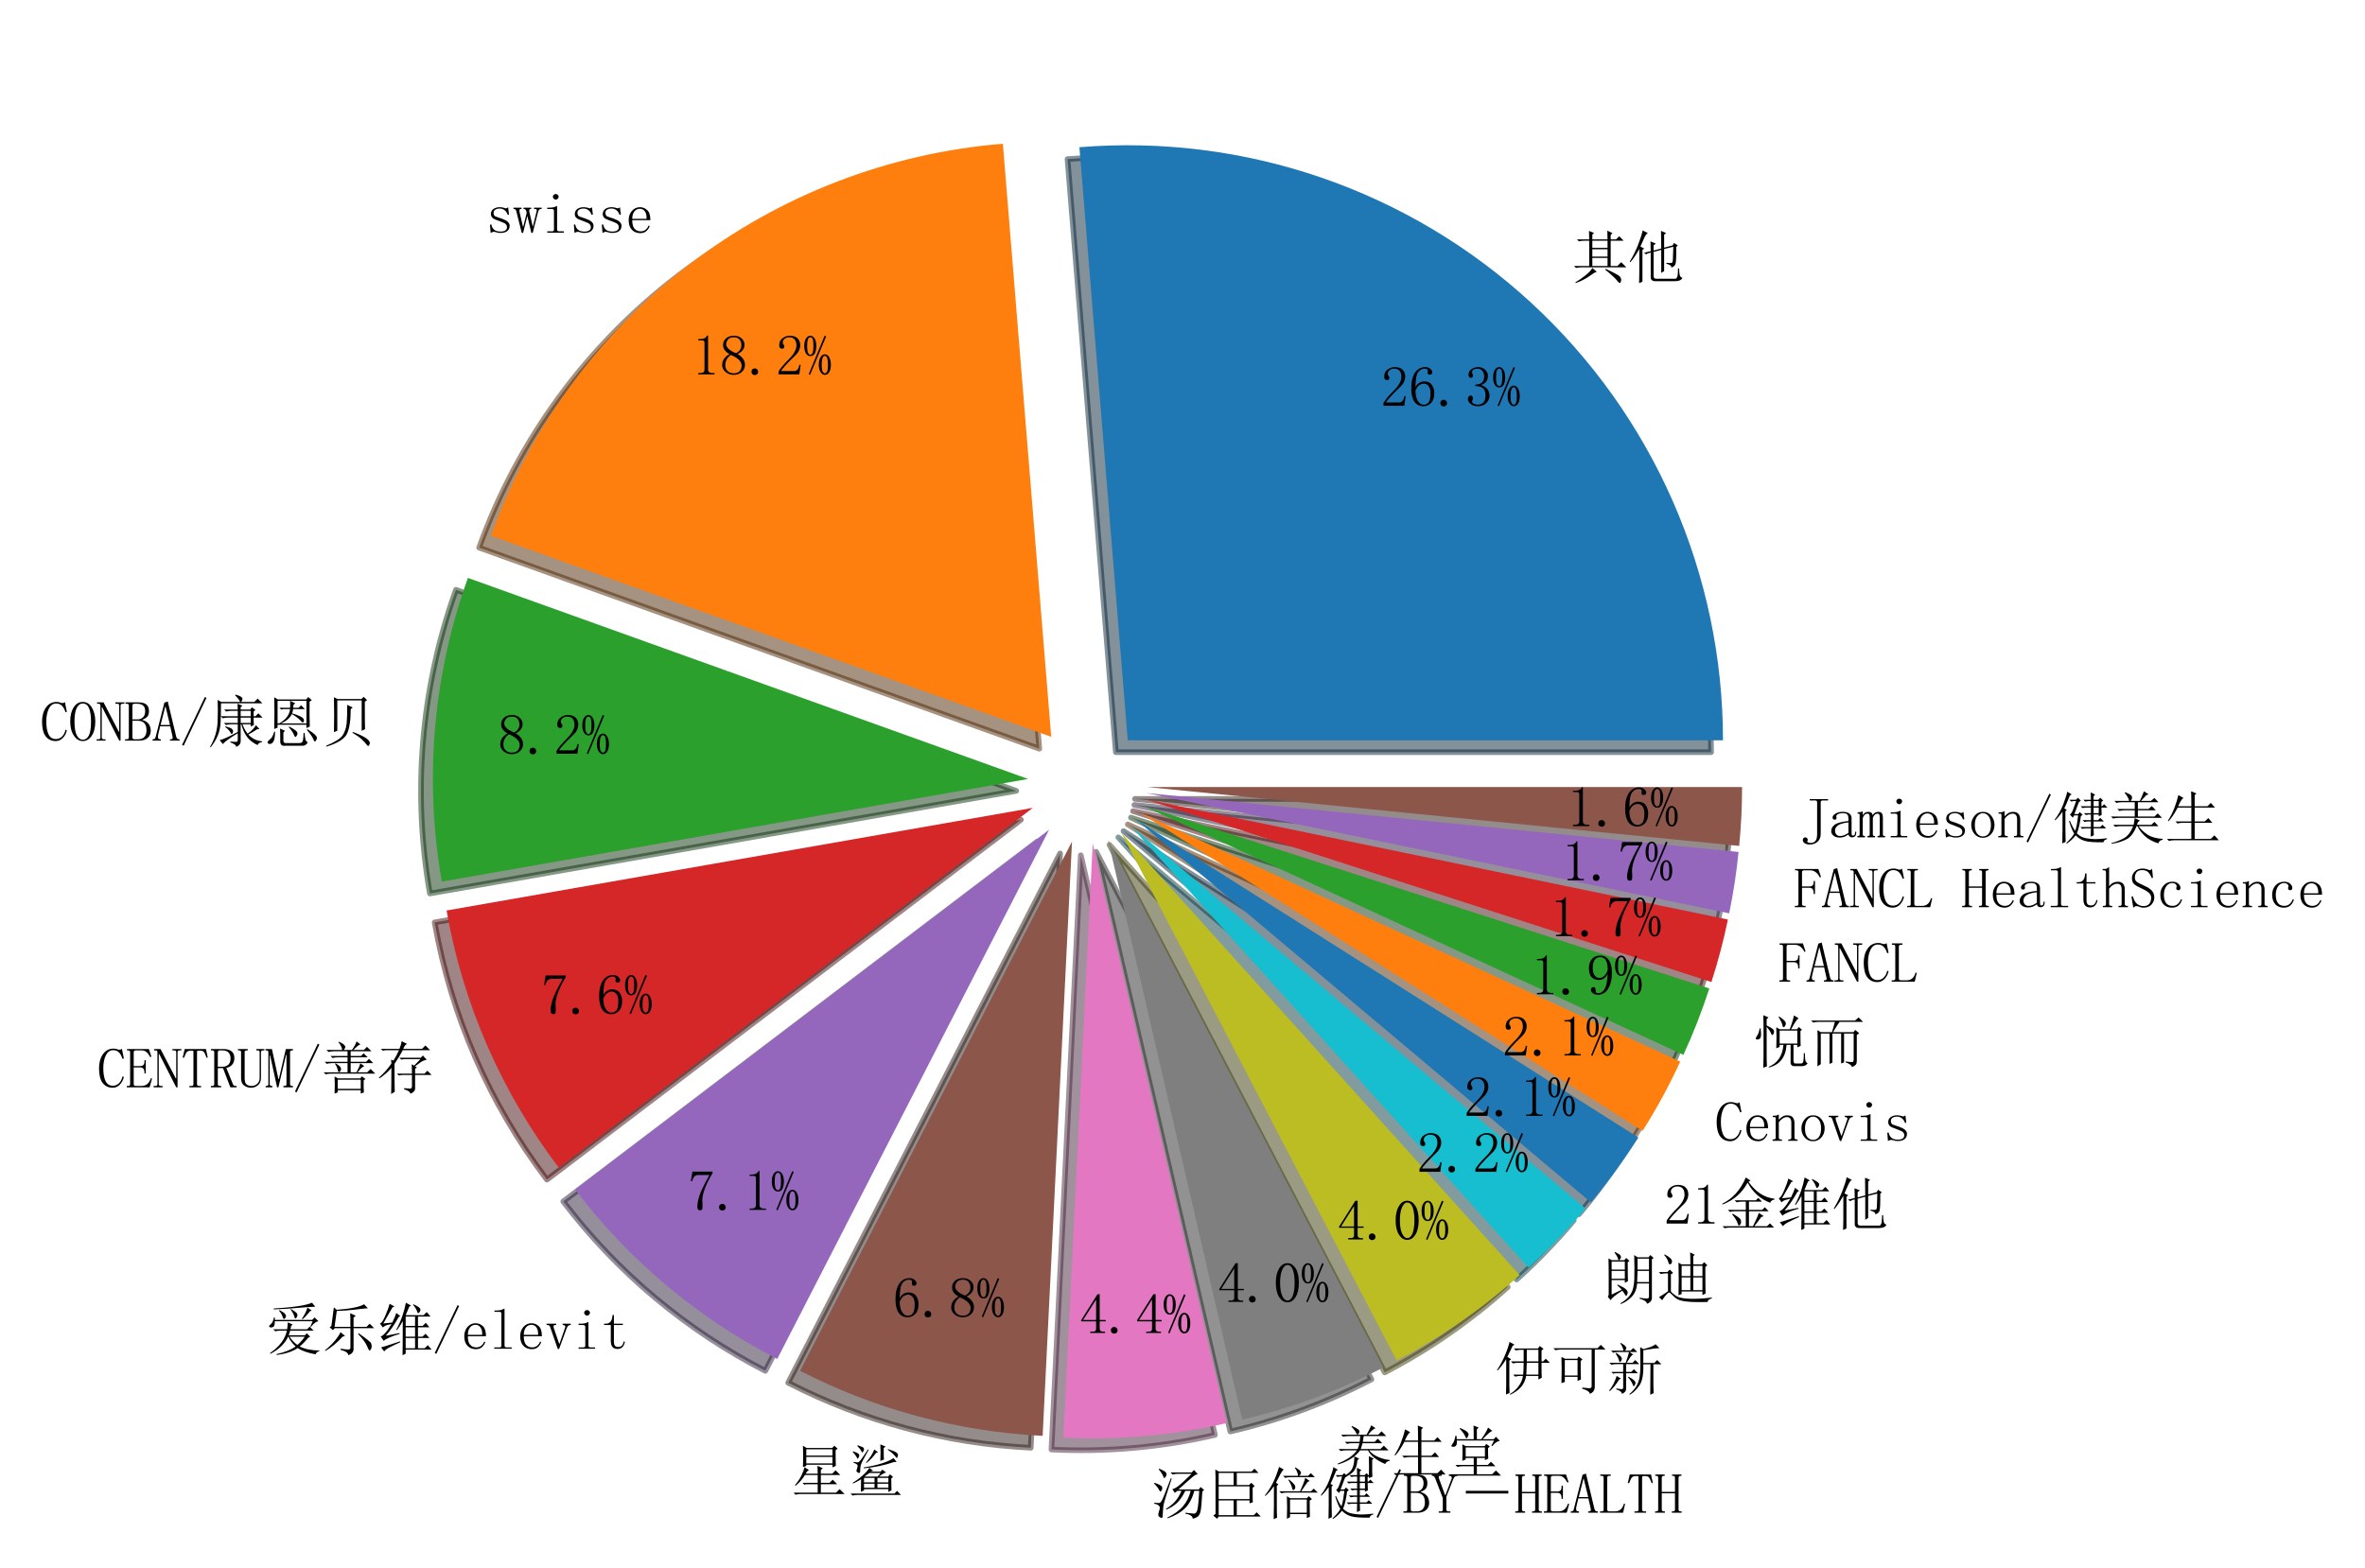 <?xml version="1.0" encoding="utf-8" standalone="no"?>
<!DOCTYPE svg PUBLIC "-//W3C//DTD SVG 1.1//EN"
  "http://www.w3.org/Graphics/SVG/1.1/DTD/svg11.dtd">
<svg xmlns:xlink="http://www.w3.org/1999/xlink" width="422.938pt" height="280.512pt" viewBox="0 0 422.938 280.512" xmlns="http://www.w3.org/2000/svg" version="1.1">
 <defs>
  <style type="text/css">*{stroke-linejoin: round; stroke-linecap: butt}</style>
 </defs>
 <g id="figure_1">
  <g id="patch_1">
   <path d="M 0 280.512 
L 422.938 280.512 
L 422.938 0 
L 0 0 
z
" style="fill: #ffffff"/>
  </g>
  <g id="axes_1">
   <g id="patch_2">
    <path d="M 305.996 134.558 
C 305.996 119.852 302.948 105.303 297.045 91.833 
C 291.142 78.363 282.511 66.262 271.698 56.294 
C 260.885 46.326 248.122 38.706 234.217 33.917 
C 220.312 29.127 205.564 27.271 190.906 28.465 
L 199.551 134.558 
L 305.996 134.558 
z
" style="fill: #092436; opacity: 0.5; stroke: #092436; stroke-linejoin: miter"/>
   </g>
   <g id="patch_3">
    <path d="M 177.218 27.842 
C 156.839 29.502 137.363 37.001 121.131 49.435 
C 104.899 61.87 92.589 78.722 85.679 97.967 
L 185.863 133.935 
L 177.218 27.842 
z
" style="fill: #4c2604; opacity: 0.5; stroke: #4c2604; stroke-linejoin: miter"/>
   </g>
   <g id="patch_4">
    <path d="M 81.547 105.506 
C 78.437 114.168 76.464 123.196 75.677 132.366 
C 74.889 141.535 75.294 150.768 76.881 159.833 
L 181.731 141.474 
L 81.547 105.506 
z
" style="fill: #0d300d; opacity: 0.5; stroke: #0d300d; stroke-linejoin: miter"/>
   </g>
   <g id="patch_5">
    <path d="M 77.731 165.001 
C 79.189 173.332 81.636 181.46 85.019 189.213 
C 88.401 196.965 92.696 204.286 97.812 211.022 
L 182.58 146.642 
L 77.731 165.001 
z
" style="fill: #400c0c; opacity: 0.5; stroke: #400c0c; stroke-linejoin: miter"/>
   </g>
   <g id="patch_6">
    <path d="M 100.728 214.921 
C 105.527 221.24 111.018 227.003 117.098 232.101 
C 123.178 237.2 129.809 241.603 136.867 245.228 
L 185.496 150.541 
L 100.728 214.921 
z
" style="fill: #2c1f39; opacity: 0.5; stroke: #2c1f39; stroke-linejoin: miter"/>
   </g>
   <g id="patch_7">
    <path d="M 140.951 247.354 
C 147.666 250.802 154.729 253.527 162.02 255.481 
C 169.311 257.436 176.79 258.609 184.33 258.982 
L 189.58 152.666 
L 140.951 247.354 
z
" style="fill: #2a1a16; opacity: 0.5; stroke: #2a1a16; stroke-linejoin: miter"/>
   </g>
   <g id="patch_8">
    <path d="M 188.032 259.302 
C 192.936 259.545 197.852 259.447 202.743 259.011 
C 207.634 258.574 212.49 257.8 217.274 256.693 
L 193.282 152.987 
L 188.032 259.302 
z
" style="fill: #44243a; opacity: 0.5; stroke: #44243a; stroke-linejoin: miter"/>
   </g>
   <g id="patch_9">
    <path d="M 220.018 256.075 
C 224.4 255.061 228.713 253.771 232.932 252.212 
C 237.15 250.652 241.266 248.827 245.254 246.747 
L 196.027 152.369 
L 220.018 256.075 
z
" style="fill: #262626; opacity: 0.5; stroke: #262626; stroke-linejoin: miter"/>
   </g>
   <g id="patch_10">
    <path d="M 247.634 245.506 
C 251.604 243.436 255.44 241.116 259.118 238.562 
C 262.796 236.009 266.309 233.225 269.637 230.229 
L 198.407 151.128 
L 247.634 245.506 
z
" style="fill: #38390a; opacity: 0.5; stroke: #38390a; stroke-linejoin: miter"/>
   </g>
   <g id="patch_11">
    <path d="M 271.218 228.885 
C 273.04 227.244 274.805 225.541 276.509 223.778 
C 278.214 222.015 279.857 220.194 281.436 218.318 
L 199.988 149.784 
L 271.218 228.885 
z
" style="fill: #07393e; opacity: 0.5; stroke: #07393e; stroke-linejoin: miter"/>
   </g>
   <g id="patch_12">
    <path d="M 282.372 217.207 
C 283.915 215.373 285.395 213.488 286.811 211.555 
C 288.226 209.622 289.576 207.641 290.858 205.617 
L 200.925 148.673 
L 282.372 217.207 
z
" style="fill: #092436; opacity: 0.5; stroke: #092436; stroke-linejoin: miter"/>
   </g>
   <g id="patch_13">
    <path d="M 291.619 204.416 
C 292.876 202.431 294.067 200.405 295.19 198.341 
C 296.313 196.277 297.367 194.177 298.351 192.043 
L 201.687 147.472 
L 291.619 204.416 
z
" style="fill: #4c2604; opacity: 0.5; stroke: #4c2604; stroke-linejoin: miter"/>
   </g>
   <g id="patch_14">
    <path d="M 298.916 190.826 
C 299.806 188.896 300.638 186.939 301.411 184.959 
C 302.184 182.978 302.898 180.975 303.551 178.952 
L 202.252 146.255 
L 298.916 190.826 
z
" style="fill: #0d300d; opacity: 0.5; stroke: #0d300d; stroke-linejoin: miter"/>
   </g>
   <g id="patch_15">
    <path d="M 303.927 177.797 
C 304.52 175.962 305.062 174.112 305.554 172.247 
C 306.045 170.383 306.486 168.506 306.876 166.618 
L 202.629 145.1 
L 303.927 177.797 
z
" style="fill: #400c0c; opacity: 0.5; stroke: #400c0c; stroke-linejoin: miter"/>
   </g>
   <g id="patch_16">
    <path d="M 307.106 165.509 
C 307.48 163.695 307.807 161.873 308.087 160.042 
C 308.366 158.212 308.597 156.374 308.781 154.532 
L 202.859 143.99 
L 307.106 165.509 
z
" style="fill: #2c1f39; opacity: 0.5; stroke: #2c1f39; stroke-linejoin: miter"/>
   </g>
   <g id="patch_17">
    <path d="M 308.889 153.454 
C 309.064 151.703 309.194 149.948 309.282 148.19 
C 309.369 146.432 309.413 144.673 309.413 142.913 
L 202.968 142.913 
L 308.889 153.454 
z
" style="fill: #2a1a16; opacity: 0.5; stroke: #2a1a16; stroke-linejoin: miter"/>
   </g>
   <g id="patch_18">
    <path d="M 308.125 132.43 
C 308.125 117.723 305.077 103.175 299.174 89.705 
C 293.271 76.235 284.64 64.133 273.827 54.165 
C 263.013 44.197 250.251 36.577 236.346 31.788 
C 222.441 26.998 207.693 25.142 193.035 26.336 
L 201.68 132.43 
L 308.125 132.43 
z
" style="fill: #1f77b4"/>
   </g>
   <g id="patch_19">
    <path d="M 179.347 25.713 
C 158.967 27.373 139.491 34.872 123.26 47.306 
C 107.028 59.741 94.718 76.593 87.808 95.838 
L 187.992 131.806 
L 179.347 25.713 
z
" style="fill: #ff7f0e"/>
   </g>
   <g id="patch_20">
    <path d="M 83.676 103.377 
C 80.566 112.039 78.593 121.067 77.805 130.237 
C 77.018 139.406 77.423 148.639 79.01 157.704 
L 183.86 139.345 
L 83.676 103.377 
z
" style="fill: #2ca02c"/>
   </g>
   <g id="patch_21">
    <path d="M 79.86 162.872 
C 81.318 171.204 83.765 179.331 87.148 187.084 
C 90.53 194.836 94.825 202.158 99.941 208.893 
L 184.709 144.513 
L 79.86 162.872 
z
" style="fill: #d62728"/>
   </g>
   <g id="patch_22">
    <path d="M 102.857 212.792 
C 107.656 219.111 113.147 224.874 119.227 229.973 
C 125.307 235.071 131.937 239.474 138.996 243.099 
L 187.625 148.412 
L 102.857 212.792 
z
" style="fill: #9467bd"/>
   </g>
   <g id="patch_23">
    <path d="M 143.08 245.225 
C 149.795 248.673 156.858 251.398 164.149 253.353 
C 171.44 255.307 178.919 256.48 186.459 256.853 
L 191.709 150.538 
L 143.08 245.225 
z
" style="fill: #8c564b"/>
   </g>
   <g id="patch_24">
    <path d="M 190.161 257.174 
C 195.065 257.416 199.981 257.318 204.872 256.882 
C 209.763 256.445 214.618 255.671 219.403 254.564 
L 195.411 150.858 
L 190.161 257.174 
z
" style="fill: #e377c2"/>
   </g>
   <g id="patch_25">
    <path d="M 222.147 253.946 
C 226.529 252.932 230.842 251.642 235.061 250.083 
C 239.279 248.523 243.395 246.698 247.383 244.618 
L 198.156 150.24 
L 222.147 253.946 
z
" style="fill: #7f7f7f"/>
   </g>
   <g id="patch_26">
    <path d="M 249.763 243.377 
C 253.733 241.307 257.569 238.987 261.247 236.434 
C 264.925 233.88 268.438 231.096 271.766 228.1 
L 200.536 148.999 
L 249.763 243.377 
z
" style="fill: #bcbd22"/>
   </g>
   <g id="patch_27">
    <path d="M 273.347 226.756 
C 275.169 225.115 276.934 223.412 278.638 221.649 
C 280.343 219.886 281.986 218.065 283.565 216.189 
L 202.117 147.655 
L 273.347 226.756 
z
" style="fill: #17becf"/>
   </g>
   <g id="patch_28">
    <path d="M 284.501 215.078 
C 286.044 213.244 287.524 211.359 288.939 209.426 
C 290.355 207.493 291.705 205.513 292.986 203.488 
L 203.054 146.544 
L 284.501 215.078 
z
" style="fill: #1f77b4"/>
   </g>
   <g id="patch_29">
    <path d="M 293.748 202.287 
C 295.005 200.302 296.196 198.276 297.319 196.212 
C 298.441 194.148 299.496 192.048 300.479 189.914 
L 203.816 145.343 
L 293.748 202.287 
z
" style="fill: #ff7f0e"/>
   </g>
   <g id="patch_30">
    <path d="M 301.045 188.698 
C 301.935 186.767 302.767 184.81 303.54 182.83 
C 304.313 180.849 305.027 178.846 305.68 176.823 
L 204.381 144.126 
L 301.045 188.698 
z
" style="fill: #2ca02c"/>
   </g>
   <g id="patch_31">
    <path d="M 306.056 175.668 
C 306.649 173.833 307.191 171.983 307.682 170.119 
C 308.174 168.255 308.615 166.377 309.005 164.489 
L 204.758 142.971 
L 306.056 175.668 
z
" style="fill: #d62728"/>
   </g>
   <g id="patch_32">
    <path d="M 309.235 163.38 
C 309.609 161.566 309.936 159.744 310.216 157.913 
C 310.495 156.083 310.726 154.245 310.91 152.403 
L 204.988 141.861 
L 309.235 163.38 
z
" style="fill: #9467bd"/>
   </g>
   <g id="patch_33">
    <path d="M 311.018 151.325 
C 311.192 149.574 311.323 147.819 311.411 146.061 
C 311.498 144.303 311.541 142.544 311.541 140.784 
L 205.097 140.784 
L 311.018 151.325 
z
" style="fill: #8c564b"/>
   </g>
   <g id="matplotlib.axis_1"/>
   <g id="matplotlib.axis_2"/>
   <g id="text_1">
    <!-- 其他 -->
    <g transform="translate(281.041 49.659)scale(0.1 -0.1)">
     <defs>
      <path id="SimSun-5176" d="M 4025 4275 
Q 4025 4775 4000 5250 
L 4575 4975 
L 4375 4775 
L 4375 4275 
L 4975 4275 
L 5325 4625 
L 5825 4125 
L 4375 4125 
L 4375 1300 
L 5125 1300 
L 5550 1725 
L 6125 1150 
L 1100 1150 
Q 775 1150 500 1075 
L 275 1300 
L 1975 1300 
L 1975 4125 
L 1425 4125 
Q 1100 4125 825 4050 
L 600 4275 
L 1975 4275 
Q 1975 4675 1950 5225 
L 2525 4975 
L 2325 4825 
L 2325 4275 
L 4025 4275 
z
M 2325 4125 
L 2325 3325 
L 4025 3325 
L 4025 4125 
L 2325 4125 
z
M 2325 3175 
L 2325 2350 
L 4025 2350 
L 4025 3175 
L 2325 3175 
z
M 2325 2200 
L 2325 1300 
L 4025 1300 
L 4025 2200 
L 2325 2200 
z
M 2325 1075 
L 2825 650 
Q 2625 625 1975 150 
Q 1300 -325 475 -600 
L 425 -525 
Q 925 -250 1525 225 
Q 2125 700 2325 1075 
z
M 3750 900 
L 3825 975 
Q 5275 300 5412 112 
Q 5550 -75 5550 -250 
Q 5550 -350 5500 -475 
Q 5450 -600 5400 -600 
Q 5300 -600 5125 -375 
Q 4850 0 3750 900 
z
" transform="scale(0.016)"/>
      <path id="SimSun-4ed6" d="M 5450 3425 
Q 5475 1700 5350 1462 
Q 5225 1225 4900 1125 
Q 4950 1400 4350 1550 
L 4350 1650 
Q 4575 1625 4750 1625 
Q 4875 1625 4962 1650 
Q 5050 1675 5075 1950 
Q 5100 2225 5125 3450 
L 4100 3200 
L 4100 725 
L 3775 525 
L 3775 3100 
L 2925 2875 
L 2925 175 
Q 2925 -125 3200 -125 
L 5400 -125 
Q 5575 -25 5612 287 
Q 5650 600 5650 1025 
L 5775 1025 
Q 5775 600 5837 312 
Q 5900 25 6150 -25 
Q 5975 -400 5325 -400 
L 3200 -400 
Q 2575 -425 2600 75 
L 2600 2800 
L 2250 2700 
L 2100 2600 
L 1850 2775 
L 2600 2950 
Q 2600 3500 2575 4050 
L 3175 3800 
L 2925 3625 
L 2925 3025 
L 3775 3250 
Q 3775 4375 3750 5225 
L 4325 4975 
L 4100 4800 
L 4100 3350 
L 5050 3600 
L 5200 3875 
L 5625 3600 
L 5450 3425 
z
M 1300 -625 
Q 1325 125 1325 525 
L 1325 3200 
Q 725 2150 325 1725 
L 250 1775 
Q 825 2725 1200 3700 
Q 1575 4675 1700 5275 
L 2275 4975 
Q 2075 4875 1875 4437 
Q 1675 4000 1450 3475 
L 1875 3250 
L 1675 3100 
L 1675 -450 
L 1300 -625 
z
" transform="scale(0.016)"/>
     </defs>
     <use xlink:href="#SimSun-5176"/>
     <use xlink:href="#SimSun-4ed6" x="100"/>
    </g>
   </g>
   <g id="text_2">
    <!-- 26.3% -->
    <g transform="translate(246.897 72.748)scale(0.1 -0.1)">
     <defs>
      <path id="SimSun-32" d="M 2325 3325 
Q 2325 3775 2125 4012 
Q 1925 4250 1525 4250 
Q 1225 4250 1012 4087 
Q 800 3925 800 3675 
Q 800 3525 900 3425 
Q 975 3325 975 3225 
Q 975 3100 912 3037 
Q 850 2975 725 2975 
Q 575 2975 487 3062 
Q 400 3150 400 3350 
Q 400 3875 775 4150 
Q 1150 4425 1575 4425 
Q 2175 4425 2462 4125 
Q 2750 3825 2750 3375 
Q 2750 3075 2612 2775 
Q 2475 2475 2175 2200 
Q 1450 1500 1062 1062 
Q 675 625 600 475 
L 2075 475 
Q 2300 475 2450 650 
Q 2600 825 2650 1175 
L 2800 1175 
L 2650 100 
L 325 100 
L 325 425 
Q 450 650 737 1000 
Q 1025 1350 1500 1825 
Q 1925 2250 2125 2625 
Q 2325 3000 2325 3325 
z
" transform="scale(0.016)"/>
      <path id="SimSun-36" d="M 775 1800 
Q 775 1050 1037 637 
Q 1300 225 1675 225 
Q 2050 225 2250 500 
Q 2450 775 2450 1525 
Q 2450 2025 2237 2300 
Q 2025 2575 1725 2575 
Q 1450 2575 1212 2412 
Q 975 2250 775 1800 
z
M 1750 2825 
Q 2350 2825 2612 2425 
Q 2875 2025 2875 1525 
Q 2875 775 2512 412 
Q 2150 50 1675 50 
Q 1000 50 650 562 
Q 300 1075 300 2050 
Q 300 3200 725 3812 
Q 1150 4425 1875 4425 
Q 2225 4425 2437 4225 
Q 2650 4025 2650 3875 
Q 2650 3725 2587 3650 
Q 2525 3575 2375 3575 
Q 2250 3575 2187 3637 
Q 2125 3700 2125 3825 
Q 2125 3875 2150 3925 
Q 2150 3975 2150 4025 
Q 2150 4125 2075 4187 
Q 2000 4250 1800 4250 
Q 1375 4250 1075 3862 
Q 775 3475 775 2175 
Q 925 2500 1187 2662 
Q 1450 2825 1750 2825 
z
" transform="scale(0.016)"/>
      <path id="SimSun-2e" d="M 800 25 
Q 650 25 537 125 
Q 425 225 425 400 
Q 425 575 537 675 
Q 650 775 800 775 
Q 950 775 1062 662 
Q 1175 550 1175 400 
Q 1175 225 1062 125 
Q 950 25 800 25 
z
" transform="scale(0.016)"/>
      <path id="SimSun-33" d="M 2800 1250 
Q 2800 775 2450 412 
Q 2100 50 1475 50 
Q 1025 50 700 300 
Q 375 550 375 875 
Q 375 1025 475 1137 
Q 575 1250 675 1250 
Q 825 1250 887 1137 
Q 950 1025 950 950 
Q 950 825 900 750 
Q 850 650 850 575 
Q 850 425 1037 325 
Q 1225 225 1450 225 
Q 1900 225 2125 487 
Q 2350 750 2350 1300 
Q 2350 1750 2112 2025 
Q 1875 2300 1225 2300 
L 1225 2475 
Q 1725 2475 1962 2712 
Q 2200 2950 2200 3375 
Q 2200 3725 2012 3987 
Q 1825 4250 1425 4250 
Q 1250 4250 1050 4162 
Q 850 4075 850 3875 
Q 850 3675 900 3625 
Q 950 3575 950 3500 
Q 950 3375 900 3300 
Q 850 3225 725 3225 
Q 625 3225 537 3300 
Q 450 3375 450 3575 
Q 450 3950 775 4187 
Q 1100 4425 1525 4425 
Q 2025 4425 2325 4112 
Q 2625 3800 2625 3450 
Q 2625 3075 2437 2812 
Q 2250 2550 1850 2425 
Q 2400 2225 2600 1900 
Q 2800 1575 2800 1250 
z
" transform="scale(0.016)"/>
      <path id="SimSun-25" d="M 750 4250 
Q 600 4250 500 4050 
Q 400 3850 400 3300 
Q 400 2675 512 2487 
Q 625 2300 750 2300 
Q 925 2300 1012 2525 
Q 1100 2750 1100 3300 
Q 1100 3750 1037 4000 
Q 975 4250 750 4250 
z
M 1425 3275 
Q 1425 2825 1275 2487 
Q 1125 2150 750 2150 
Q 450 2150 262 2450 
Q 75 2750 75 3275 
Q 75 3825 275 4125 
Q 475 4425 750 4425 
Q 1050 4425 1237 4112 
Q 1425 3800 1425 3275 
z
M 2725 1200 
Q 2725 1625 2650 1900 
Q 2575 2175 2375 2175 
Q 2225 2175 2125 1937 
Q 2025 1700 2025 1200 
Q 2025 575 2137 400 
Q 2250 225 2375 225 
Q 2550 225 2637 437 
Q 2725 650 2725 1200 
z
M 3050 1175 
Q 3050 675 2875 362 
Q 2700 50 2375 50 
Q 2100 50 1900 362 
Q 1700 675 1700 1175 
Q 1700 1725 1900 2037 
Q 2100 2350 2375 2350 
Q 2675 2350 2862 2025 
Q 3050 1700 3050 1175 
z
M 2525 4350 
L 725 50 
L 575 125 
L 2350 4425 
L 2525 4350 
z
" transform="scale(0.016)"/>
     </defs>
     <use xlink:href="#SimSun-32"/>
     <use xlink:href="#SimSun-36" x="50"/>
     <use xlink:href="#SimSun-2e" x="100"/>
     <use xlink:href="#SimSun-33" x="150"/>
     <use xlink:href="#SimSun-25" x="200"/>
    </g>
   </g>
   <g id="text_3">
    <!-- swisse -->
    <g transform="translate(86.786 41.786)scale(0.1 -0.1)">
     <defs>
      <path id="SimSun-73" d="M 625 2175 
Q 625 2550 912 2750 
Q 1200 2950 1600 2950 
Q 1825 2950 2025 2900 
Q 2225 2825 2300 2825 
Q 2375 2825 2425 2850 
Q 2475 2875 2550 2950 
L 2650 2125 
L 2500 2100 
Q 2400 2425 2162 2612 
Q 1925 2800 1625 2800 
Q 1300 2800 1112 2675 
Q 925 2550 925 2325 
Q 925 2125 1012 2012 
Q 1100 1900 1325 1850 
Q 1500 1775 1775 1700 
Q 2025 1600 2250 1500 
Q 2450 1400 2587 1237 
Q 2725 1075 2725 875 
Q 2725 500 2462 287 
Q 2200 75 1700 75 
Q 1375 75 1225 150 
Q 1050 200 950 200 
Q 875 200 787 162 
Q 700 125 600 75 
L 525 1000 
L 675 1025 
Q 750 625 1000 425 
Q 1250 225 1700 225 
Q 2050 225 2237 350 
Q 2425 475 2425 725 
Q 2425 900 2325 1012 
Q 2225 1125 2125 1175 
Q 1875 1275 1575 1400 
Q 1275 1500 1050 1600 
Q 825 1700 725 1850 
Q 625 2000 625 2175 
z
" transform="scale(0.016)"/>
      <path id="SimSun-77" d="M 2325 2900 
L 3175 2900 
L 3175 2750 
L 3075 2750 
Q 2975 2750 2900 2675 
Q 2825 2600 2775 2425 
L 2175 75 
L 2025 75 
L 1575 1975 
L 1100 75 
L 950 75 
L 375 2375 
Q 350 2550 275 2650 
Q 200 2750 125 2750 
L 25 2750 
L 25 2900 
L 925 2900 
L 925 2750 
L 825 2750 
Q 725 2750 700 2662 
Q 675 2575 700 2425 
L 1075 800 
L 1125 800 
L 1500 2300 
Q 1475 2525 1400 2637 
Q 1325 2750 1225 2750 
L 1150 2750 
L 1150 2900 
L 2000 2900 
L 2000 2750 
L 1925 2750 
Q 1825 2750 1800 2662 
Q 1775 2575 1800 2425 
L 2175 800 
L 2200 800 
L 2625 2550 
Q 2650 2650 2600 2700 
Q 2550 2750 2450 2750 
L 2325 2750 
L 2325 2900 
z
M 1725 2750 
L 1725 2750 
z
M 625 2750 
L 625 2750 
z
M 275 2750 
L 275 2750 
z
M 2875 2750 
L 2875 2750 
z
M 2675 2750 
L 2675 2750 
z
" transform="scale(0.016)"/>
      <path id="SimSun-69" d="M 1425 2525 
Q 1425 2625 1375 2687 
Q 1325 2750 1200 2750 
L 675 2750 
L 675 2900 
L 925 2900 
Q 1150 2900 1350 2937 
Q 1550 2975 1725 3075 
L 1775 3075 
L 1775 450 
Q 1775 350 1837 300 
Q 1900 250 2000 250 
L 2525 250 
L 2525 100 
L 675 100 
L 675 250 
L 1200 250 
Q 1325 250 1375 300 
Q 1425 350 1425 450 
L 1425 2525 
z
M 1725 3025 
L 1725 3025 
z
M 1625 4425 
Q 1750 4425 1850 4337 
Q 1950 4250 1950 4125 
Q 1950 4000 1850 3900 
Q 1750 3800 1625 3800 
Q 1500 3800 1400 3900 
Q 1300 4000 1300 4125 
Q 1300 4250 1400 4337 
Q 1500 4425 1625 4425 
z
" transform="scale(0.016)"/>
      <path id="SimSun-65" d="M 2400 1650 
Q 2425 2200 2212 2487 
Q 2000 2775 1650 2775 
Q 1275 2775 1037 2475 
Q 800 2175 800 1650 
L 2400 1650 
z
M 800 1500 
Q 800 825 1062 537 
Q 1325 250 1750 250 
Q 2075 250 2300 437 
Q 2525 625 2625 900 
L 2750 850 
Q 2675 575 2412 312 
Q 2150 50 1700 50 
Q 1125 50 762 425 
Q 400 800 400 1500 
Q 400 2125 762 2537 
Q 1125 2950 1650 2950 
Q 2125 2950 2475 2625 
Q 2825 2300 2825 1500 
L 800 1500 
z
" transform="scale(0.016)"/>
     </defs>
     <use xlink:href="#SimSun-73"/>
     <use xlink:href="#SimSun-77" x="50"/>
     <use xlink:href="#SimSun-69" x="100"/>
     <use xlink:href="#SimSun-73" x="150"/>
     <use xlink:href="#SimSun-73" x="200"/>
     <use xlink:href="#SimSun-65" x="250"/>
    </g>
   </g>
   <g id="text_4">
    <!-- 18.2% -->
    <g transform="translate(123.706 67.136)scale(0.1 -0.1)">
     <defs>
      <path id="SimSun-31" d="M 1825 4450 
L 1825 650 
Q 1825 450 1950 350 
Q 2075 250 2300 250 
L 2550 250 
L 2550 100 
L 725 100 
L 725 250 
L 950 250 
Q 1200 250 1312 350 
Q 1425 450 1425 650 
L 1425 3675 
Q 1425 3775 1362 3837 
Q 1300 3900 1175 3900 
L 725 3900 
L 725 4050 
L 950 4050 
Q 1250 4050 1437 4150 
Q 1625 4250 1725 4450 
L 1825 4450 
z
" transform="scale(0.016)"/>
      <path id="SimSun-38" d="M 625 1125 
Q 625 725 887 475 
Q 1150 225 1550 225 
Q 2025 225 2237 475 
Q 2450 725 2450 1100 
Q 2450 1425 2150 1725 
Q 1850 2025 1250 2275 
Q 950 2075 787 1775 
Q 625 1475 625 1125 
z
M 2825 1175 
Q 2825 700 2475 375 
Q 2125 50 1550 50 
Q 1025 50 650 375 
Q 275 700 275 1125 
Q 275 1550 487 1850 
Q 700 2150 1100 2375 
Q 750 2550 562 2812 
Q 375 3075 375 3400 
Q 375 3825 700 4125 
Q 1025 4425 1600 4425 
Q 2125 4425 2450 4125 
Q 2775 3825 2775 3400 
Q 2775 3100 2587 2837 
Q 2400 2575 2000 2375 
Q 2425 2125 2625 1825 
Q 2825 1525 2825 1175 
z
M 2425 3375 
Q 2425 3725 2225 3987 
Q 2025 4250 1600 4250 
Q 1125 4250 925 4000 
Q 725 3750 725 3475 
Q 725 3200 1012 2937 
Q 1300 2675 1825 2475 
Q 2125 2625 2275 2850 
Q 2425 3075 2425 3375 
z
" transform="scale(0.016)"/>
     </defs>
     <use xlink:href="#SimSun-31"/>
     <use xlink:href="#SimSun-38" x="50"/>
     <use xlink:href="#SimSun-2e" x="100"/>
     <use xlink:href="#SimSun-32" x="150"/>
     <use xlink:href="#SimSun-25" x="200"/>
    </g>
   </g>
   <g id="text_5">
    <!-- CONBA/康恩贝 -->
    <g transform="translate(7.2 132.646)scale(0.1 -0.1)">
     <defs>
      <path id="SimSun-43" d="M 1725 50 
Q 1025 50 612 575 
Q 200 1100 200 2225 
Q 200 3175 637 3800 
Q 1075 4425 1825 4425 
Q 2000 4425 2175 4375 
Q 2350 4300 2475 4300 
Q 2575 4300 2637 4325 
Q 2700 4350 2750 4425 
L 2975 3325 
L 2825 3275 
Q 2675 3750 2425 4000 
Q 2175 4250 1775 4250 
Q 1250 4250 962 3675 
Q 675 3100 675 2250 
Q 675 1325 925 800 
Q 1175 275 1750 275 
Q 2150 275 2437 562 
Q 2725 850 2825 1325 
L 2975 1250 
Q 2850 725 2512 387 
Q 2175 50 1725 50 
z
" transform="scale(0.016)"/>
      <path id="SimSun-4f" d="M 700 2250 
Q 700 1175 962 687 
Q 1225 200 1625 200 
Q 2050 200 2300 662 
Q 2550 1125 2550 2250 
Q 2550 3150 2337 3700 
Q 2125 4250 1625 4250 
Q 1200 4250 950 3750 
Q 700 3250 700 2250 
z
M 3025 2250 
Q 3025 1225 2625 637 
Q 2225 50 1625 50 
Q 1050 50 637 650 
Q 225 1250 225 2250 
Q 225 3225 612 3825 
Q 1000 4425 1625 4425 
Q 2275 4425 2650 3787 
Q 3025 3150 3025 2250 
z
" transform="scale(0.016)"/>
      <path id="SimSun-4e" d="M 2525 1100 
L 2575 1100 
L 2575 4025 
Q 2575 4125 2525 4175 
Q 2475 4225 2350 4225 
L 2150 4225 
L 2150 4375 
L 3150 4375 
L 3150 4225 
L 2950 4225 
Q 2850 4225 2787 4175 
Q 2725 4125 2725 4025 
L 2725 100 
L 2575 100 
L 675 3825 
L 625 3825 
L 625 450 
Q 625 350 687 300 
Q 750 250 850 250 
L 1050 250 
L 1050 100 
L 50 100 
L 50 250 
L 250 250 
Q 375 250 425 300 
Q 475 350 475 450 
L 475 4025 
Q 475 4125 425 4175 
Q 375 4225 250 4225 
L 100 4225 
L 100 4375 
L 825 4375 
L 2525 1100 
z
" transform="scale(0.016)"/>
      <path id="SimSun-42" d="M 100 100 
L 100 250 
L 300 250 
Q 425 250 475 300 
Q 525 350 525 450 
L 525 4025 
Q 525 4125 475 4175 
Q 425 4225 300 4225 
L 150 4225 
L 150 4375 
L 1600 4375 
Q 2200 4375 2487 4137 
Q 2775 3900 2775 3400 
Q 2775 3050 2625 2825 
Q 2475 2600 2000 2425 
Q 2575 2250 2775 1925 
Q 2975 1600 2975 1200 
Q 2975 700 2625 400 
Q 2275 100 1675 100 
L 100 100 
z
M 1600 250 
Q 2025 250 2262 512 
Q 2500 775 2500 1250 
Q 2500 1800 2250 2062 
Q 2000 2325 1500 2325 
L 925 2325 
L 925 450 
Q 925 350 987 300 
Q 1050 250 1150 250 
L 1600 250 
z
M 2350 3400 
Q 2350 3850 2100 4037 
Q 1850 4225 1450 4225 
L 1150 4225 
Q 1050 4225 987 4175 
Q 925 4125 925 4025 
L 925 2475 
L 1575 2475 
Q 1850 2475 2100 2700 
Q 2350 2925 2350 3400 
z
" transform="scale(0.016)"/>
      <path id="SimSun-41" d="M 2025 1700 
L 900 1700 
L 675 750 
Q 650 625 650 550 
Q 650 450 687 350 
Q 725 250 900 250 
L 975 250 
L 975 100 
L 50 100 
L 50 250 
L 125 250 
Q 225 250 300 312 
Q 375 375 400 525 
L 1375 4350 
L 1750 4475 
L 2700 525 
Q 2750 375 2825 312 
Q 2900 250 3000 250 
L 3075 250 
L 3075 100 
L 2000 100 
L 2000 250 
L 2100 250 
Q 2250 250 2275 312 
Q 2300 375 2300 425 
Q 2300 525 2275 600 
L 2025 1700 
z
M 325 250 
L 325 250 
z
M 575 250 
L 575 250 
z
M 2350 250 
L 2350 250 
z
M 2775 250 
L 2775 250 
z
M 1500 3925 
L 1475 3925 
L 950 1850 
L 2000 1850 
L 1500 3925 
z
" transform="scale(0.016)"/>
      <path id="SimSun-2f" d="M 400 -475 
L 225 -375 
L 2775 4975 
L 2950 4875 
L 400 -475 
z
" transform="scale(0.016)"/>
      <path id="SimSun-5eb7" d="M 225 -600 
Q 625 75 837 787 
Q 1050 1500 1075 2262 
Q 1100 3025 1100 3575 
Q 1100 4225 1075 4650 
L 1475 4425 
L 5175 4425 
L 5550 4800 
L 6075 4275 
L 1450 4275 
Q 1450 2825 1400 2062 
Q 1350 1300 1087 662 
Q 825 25 300 -650 
L 225 -600 
z
M 3075 5250 
Q 3500 5125 3675 5012 
Q 3850 4900 3850 4775 
Q 3850 4675 3775 4537 
Q 3700 4400 3650 4400 
Q 3600 4400 3525 4550 
Q 3400 4800 3025 5175 
L 3075 5250 
z
M 3325 3575 
Q 3325 3900 3300 4225 
L 3850 4000 
L 3650 3850 
L 3650 3575 
L 4725 3575 
L 4900 3825 
L 5300 3525 
L 5100 3350 
L 5100 2825 
L 5300 2825 
L 5625 3150 
L 6100 2675 
L 5100 2675 
Q 5100 2075 5125 1850 
L 4775 1675 
L 4775 1925 
L 3850 1925 
Q 4100 1275 4425 875 
Q 5100 1350 5350 1825 
L 5750 1400 
L 5500 1375 
Q 4975 1025 4500 775 
Q 5150 100 6025 25 
L 6025 -75 
Q 5625 -125 5550 -400 
Q 4825 -75 4387 487 
Q 3950 1050 3725 1925 
L 3650 1925 
L 3650 150 
Q 3700 -375 3150 -600 
Q 3150 -325 2500 -100 
L 2500 0 
Q 3000 -50 3175 -37 
Q 3350 -25 3325 300 
L 3325 925 
Q 2725 575 2225 212 
Q 1725 -150 1675 -300 
L 1300 150 
Q 1625 225 2162 475 
Q 2700 725 3325 1075 
L 3325 1925 
L 2600 1925 
Q 2275 1925 2000 1850 
L 1775 2075 
L 3325 2075 
L 3325 2675 
L 2250 2675 
Q 1925 2675 1650 2600 
L 1425 2825 
L 3325 2825 
L 3325 3425 
L 2625 3425 
Q 2300 3425 2025 3350 
L 1800 3575 
L 3325 3575 
z
M 3650 3425 
L 3650 2825 
L 4775 2825 
L 4775 3425 
L 3650 3425 
z
M 3650 2675 
L 3650 2075 
L 4775 2075 
L 4775 2675 
L 3650 2675 
z
M 1950 1700 
Q 2500 1550 2650 1425 
Q 2800 1300 2800 1175 
Q 2800 1075 2750 950 
Q 2700 825 2650 825 
Q 2600 825 2500 1025 
Q 2325 1325 1925 1625 
L 1950 1700 
z
" transform="scale(0.016)"/>
      <path id="SimSun-6069" d="M 2925 3775 
Q 2950 4100 2925 4550 
L 3500 4275 
L 3300 4100 
L 3275 3775 
L 3875 3775 
L 4150 4050 
L 4575 3625 
L 3275 3625 
Q 3225 3350 3150 3150 
Q 3800 2950 4112 2787 
Q 4425 2625 4462 2450 
Q 4500 2275 4437 2200 
Q 4375 2125 4350 2125 
Q 4275 2125 4200 2225 
Q 4050 2400 3812 2600 
Q 3575 2800 3125 3075 
Q 2800 2400 1900 2025 
L 4750 2025 
L 4750 4550 
L 1525 4550 
L 1525 2025 
L 1700 2025 
Q 2800 2625 2925 3625 
L 2200 3625 
L 1925 3575 
L 1725 3775 
L 2925 3775 
z
M 5100 2800 
Q 5100 2200 5125 1675 
L 4750 1500 
L 4750 1875 
L 1525 1875 
L 1525 1550 
L 1150 1400 
Q 1175 2200 1175 3200 
Q 1175 4200 1150 4950 
L 1550 4700 
L 4725 4700 
L 4950 4975 
L 5350 4625 
L 5100 4450 
L 5100 2800 
z
M 1250 1100 
Q 1225 300 1087 50 
Q 950 -200 825 -237 
Q 700 -275 625 -275 
Q 500 -275 450 -200 
Q 400 -125 400 -100 
Q 400 25 650 225 
Q 975 450 1150 1100 
L 1250 1100 
z
M 2775 1600 
L 2825 1675 
Q 3350 1400 3550 1225 
Q 3750 1050 3750 900 
Q 3750 800 3662 650 
Q 3575 500 3525 500 
Q 3450 500 3350 750 
Q 3200 1125 2775 1600 
z
M 4800 1300 
L 4875 1375 
Q 5500 975 5712 762 
Q 5925 550 5925 400 
Q 5925 300 5837 150 
Q 5750 0 5700 0 
Q 5600 0 5525 250 
Q 5375 625 4800 1300 
z
M 2175 75 
Q 2175 -175 2450 -175 
L 3925 -175 
Q 4300 -200 4362 137 
Q 4425 475 4425 950 
L 4550 950 
Q 4575 500 4637 250 
Q 4700 0 4900 -100 
Q 4675 -500 4275 -475 
L 2325 -475 
Q 1800 -525 1825 75 
Q 1825 1125 1800 1450 
L 2350 1200 
L 2175 1000 
L 2175 75 
z
" transform="scale(0.016)"/>
      <path id="SimSun-8d1d" d="M 5025 4450 
Q 5025 2075 5050 1375 
L 4675 1200 
L 4675 4600 
L 1950 4600 
L 1950 1200 
L 1575 1050 
Q 1600 2000 1600 2987 
Q 1600 3975 1575 4950 
L 1975 4750 
L 4650 4750 
L 4900 5000 
L 5275 4625 
L 5025 4450 
z
M 700 -475 
Q 2200 150 2562 712 
Q 2925 1275 3000 2087 
Q 3075 2900 3050 4100 
L 3675 3800 
L 3450 3625 
Q 3450 1750 3037 875 
Q 2625 0 725 -575 
L 700 -475 
z
M 3675 1075 
Q 4750 675 5200 350 
Q 5650 25 5575 -237 
Q 5500 -500 5400 -500 
Q 5350 -500 5250 -375 
Q 5025 -75 4675 250 
Q 4325 575 3650 975 
L 3675 1075 
z
" transform="scale(0.016)"/>
     </defs>
     <use xlink:href="#SimSun-43"/>
     <use xlink:href="#SimSun-4f" x="50"/>
     <use xlink:href="#SimSun-4e" x="100"/>
     <use xlink:href="#SimSun-42" x="150"/>
     <use xlink:href="#SimSun-41" x="200"/>
     <use xlink:href="#SimSun-2f" x="250"/>
     <use xlink:href="#SimSun-5eb7" x="300"/>
     <use xlink:href="#SimSun-6069" x="400"/>
     <use xlink:href="#SimSun-8d1d" x="500"/>
    </g>
   </g>
   <g id="text_6">
    <!-- 8.2% -->
    <g transform="translate(89.016 134.988)scale(0.1 -0.1)">
     <use xlink:href="#SimSun-38"/>
     <use xlink:href="#SimSun-2e" x="50"/>
     <use xlink:href="#SimSun-32" x="100"/>
     <use xlink:href="#SimSun-25" x="150"/>
    </g>
   </g>
   <g id="text_7">
    <!-- CENTRUM/善存 -->
    <g transform="translate(17.392 194.661)scale(0.1 -0.1)">
     <defs>
      <path id="SimSun-45" d="M 200 4225 
L 200 4375 
L 2650 4375 
L 2925 3525 
L 2800 3475 
Q 2600 3850 2375 4037 
Q 2150 4225 1875 4225 
L 1175 4225 
Q 1075 4225 1012 4175 
Q 950 4125 950 4025 
L 950 2475 
L 1675 2475 
Q 1925 2475 2037 2600 
Q 2150 2725 2150 2975 
L 2150 3125 
L 2300 3125 
L 2300 1650 
L 2150 1650 
L 2150 1750 
Q 2150 2025 2037 2175 
Q 1925 2325 1675 2325 
L 950 2325 
L 950 450 
Q 950 350 1012 300 
Q 1075 250 1175 250 
L 1825 250 
Q 2200 250 2462 462 
Q 2725 675 2875 1125 
L 3000 1075 
L 2725 100 
L 175 100 
L 175 250 
L 325 250 
Q 450 250 500 300 
Q 550 350 550 450 
L 550 4025 
Q 550 4125 500 4175 
Q 450 4225 325 4225 
L 200 4225 
z
" transform="scale(0.016)"/>
      <path id="SimSun-54" d="M 2225 100 
L 925 100 
L 925 250 
L 1150 250 
Q 1275 250 1325 300 
Q 1375 350 1375 450 
L 1375 3950 
Q 1375 4150 1350 4175 
Q 1325 4200 1150 4200 
Q 800 4200 662 4075 
Q 525 3950 325 3400 
L 175 3425 
L 400 4375 
L 2775 4375 
L 2975 3425 
L 2850 3400 
Q 2650 3925 2537 4062 
Q 2425 4200 2075 4200 
Q 1825 4200 1800 4175 
Q 1775 4150 1775 3925 
L 1775 450 
Q 1775 350 1837 300 
Q 1900 250 2000 250 
L 2225 250 
L 2225 100 
z
" transform="scale(0.016)"/>
      <path id="SimSun-52" d="M 2825 3375 
Q 2825 2875 2550 2600 
Q 2275 2325 1925 2275 
L 2675 425 
Q 2725 325 2787 287 
Q 2850 250 2925 250 
L 3075 250 
L 3075 100 
L 2375 100 
L 1550 2250 
L 975 2250 
L 975 450 
Q 975 350 1037 300 
Q 1100 250 1200 250 
L 1350 250 
L 1350 100 
L 200 100 
L 200 250 
L 350 250 
Q 475 250 525 300 
Q 575 350 575 450 
L 575 4025 
Q 575 4125 525 4175 
Q 475 4225 350 4225 
L 200 4225 
L 200 4375 
L 1625 4375 
Q 2200 4375 2512 4125 
Q 2825 3875 2825 3375 
z
M 2750 250 
L 2750 250 
z
M 975 2400 
L 1525 2400 
Q 1900 2400 2150 2625 
Q 2400 2850 2400 3325 
Q 2400 3750 2175 3987 
Q 1950 4225 1475 4225 
L 1200 4225 
Q 1100 4225 1037 4175 
Q 975 4125 975 4025 
L 975 2400 
z
" transform="scale(0.016)"/>
      <path id="SimSun-55" d="M 1625 250 
Q 2000 250 2262 500 
Q 2525 750 2525 1125 
L 2525 4025 
Q 2525 4125 2475 4175 
Q 2425 4225 2300 4225 
L 2150 4225 
L 2150 4375 
L 3050 4375 
L 3050 4225 
L 2900 4225 
Q 2800 4225 2737 4175 
Q 2675 4125 2675 4025 
L 2675 1125 
Q 2675 625 2337 337 
Q 2000 50 1575 50 
Q 1125 50 787 300 
Q 450 550 450 1100 
L 450 4025 
Q 450 4125 400 4175 
Q 350 4225 225 4225 
L 100 4225 
L 100 4375 
L 1200 4375 
L 1200 4225 
L 1075 4225 
Q 975 4225 912 4175 
Q 850 4125 850 4025 
L 850 1100 
Q 850 600 1062 425 
Q 1275 250 1625 250 
z
" transform="scale(0.016)"/>
      <path id="SimSun-4d" d="M 2800 450 
Q 2800 350 2862 300 
Q 2925 250 3025 250 
L 3125 250 
L 3125 100 
L 2050 100 
L 2050 250 
L 2175 250 
Q 2300 250 2350 300 
Q 2400 350 2400 450 
L 2400 3725 
L 2350 3725 
L 1500 100 
L 1350 100 
L 575 3650 
L 525 3650 
L 525 450 
Q 525 350 587 300 
Q 650 250 750 250 
L 825 250 
L 825 100 
L 75 100 
L 75 250 
L 150 250 
Q 275 250 325 300 
Q 375 350 375 450 
L 375 4025 
Q 375 4125 325 4175 
Q 275 4225 150 4225 
L 50 4225 
L 50 4375 
L 775 4375 
L 1500 1025 
L 1550 1025 
L 2325 4375 
L 3125 4375 
L 3125 4225 
L 3025 4225 
Q 2925 4225 2862 4175 
Q 2800 4125 2800 4025 
L 2800 450 
z
" transform="scale(0.016)"/>
      <path id="SimSun-5584" d="M 1525 -600 
Q 1550 -100 1550 362 
Q 1550 825 1525 1300 
L 1900 1100 
L 4400 1100 
L 4575 1325 
L 4975 1025 
L 4775 875 
L 4775 175 
Q 4775 -125 4800 -475 
L 4450 -600 
L 4450 -225 
L 1875 -225 
L 1875 -475 
L 1525 -600 
z
M 1875 950 
L 1875 -75 
L 4450 -75 
L 4450 950 
L 1875 950 
z
M 625 4275 
L 2375 4275 
Q 2325 4700 1950 5150 
L 2000 5200 
Q 2450 5000 2587 4850 
Q 2725 4700 2725 4625 
Q 2725 4475 2550 4275 
L 3475 4275 
Q 3625 4500 3750 4712 
Q 3875 4925 3975 5225 
L 4425 4900 
Q 4250 4850 4062 4687 
Q 3875 4525 3625 4275 
L 4800 4275 
L 5150 4625 
L 5650 4125 
L 3325 4125 
L 3325 3600 
L 4475 3600 
L 4775 3900 
L 5225 3450 
L 3325 3450 
L 3325 2950 
L 5050 2950 
L 5375 3275 
L 5850 2800 
L 3325 2800 
L 3325 1775 
L 3975 1775 
Q 4125 2050 4237 2312 
Q 4350 2575 4400 2775 
L 4850 2475 
Q 4625 2375 4437 2175 
Q 4250 1975 4100 1775 
L 5175 1775 
L 5550 2150 
L 6075 1625 
L 1125 1625 
Q 800 1625 525 1550 
L 300 1775 
L 2975 1775 
L 2975 2800 
L 1250 2800 
Q 925 2800 650 2725 
L 425 2950 
L 2975 2950 
L 2975 3450 
L 1900 3450 
Q 1575 3450 1300 3375 
L 1075 3600 
L 2975 3600 
L 2975 4125 
L 1450 4125 
Q 1125 4125 850 4050 
L 625 4275 
z
M 1650 2775 
Q 2125 2475 2187 2350 
Q 2250 2225 2250 2125 
Q 2250 2000 2162 1900 
Q 2075 1800 2025 1800 
Q 1925 1800 1875 2050 
Q 1800 2400 1575 2725 
L 1650 2775 
z
" transform="scale(0.016)"/>
      <path id="SimSun-5b58" d="M 1975 2725 
Q 1975 250 2000 -400 
L 1600 -650 
Q 1625 25 1625 2275 
Q 1150 1675 300 1100 
L 225 1175 
Q 1025 1875 1625 2750 
Q 1625 3000 1600 3200 
L 1850 3075 
Q 2175 3575 2475 4250 
L 1025 4250 
L 650 4200 
L 450 4400 
L 2525 4400 
Q 2725 4875 2775 5250 
L 3375 4950 
Q 3175 4850 3100 4712 
Q 3025 4575 2950 4400 
L 5050 4400 
L 5425 4775 
L 5950 4250 
L 2900 4250 
Q 2500 3475 1975 2725 
z
M 3050 0 
Q 3550 -50 3737 -50 
Q 3925 -50 3925 250 
L 3925 1475 
L 2825 1475 
L 2450 1425 
L 2250 1625 
L 3925 1625 
Q 3925 2275 3900 2675 
L 4175 2525 
L 4875 3250 
L 3075 3250 
L 2725 3200 
L 2525 3400 
L 4900 3400 
L 5150 3650 
L 5575 3175 
Q 5225 3125 4912 2912 
Q 4600 2700 4275 2450 
L 4475 2325 
L 4275 2175 
L 4275 1625 
L 5325 1625 
L 5650 1950 
L 6125 1475 
L 4275 1475 
L 4275 -50 
Q 4275 -400 3750 -625 
Q 3725 -325 3050 -125 
L 3050 0 
z
" transform="scale(0.016)"/>
     </defs>
     <use xlink:href="#SimSun-43"/>
     <use xlink:href="#SimSun-45" x="50"/>
     <use xlink:href="#SimSun-4e" x="100"/>
     <use xlink:href="#SimSun-54" x="150"/>
     <use xlink:href="#SimSun-52" x="200"/>
     <use xlink:href="#SimSun-55" x="250"/>
     <use xlink:href="#SimSun-4d" x="300"/>
     <use xlink:href="#SimSun-2f" x="350"/>
     <use xlink:href="#SimSun-5584" x="400"/>
     <use xlink:href="#SimSun-5b58" x="500"/>
    </g>
   </g>
   <g id="text_8">
    <!-- 7.6% -->
    <g transform="translate(96.66 181.499)scale(0.1 -0.1)">
     <defs>
      <path id="SimSun-37" d="M 2825 4200 
Q 2300 3350 1987 2537 
Q 1675 1725 1675 1125 
Q 1675 1025 1700 850 
Q 1700 650 1700 400 
Q 1700 200 1637 125 
Q 1575 50 1425 50 
Q 1300 50 1212 137 
Q 1125 225 1125 450 
Q 1125 925 1337 1625 
Q 1550 2325 2475 4000 
L 1225 4000 
Q 950 4000 787 3825 
Q 625 3650 550 3300 
L 400 3325 
L 575 4375 
L 2825 4375 
L 2825 4200 
z
" transform="scale(0.016)"/>
     </defs>
     <use xlink:href="#SimSun-37"/>
     <use xlink:href="#SimSun-2e" x="50"/>
     <use xlink:href="#SimSun-36" x="100"/>
     <use xlink:href="#SimSun-25" x="150"/>
    </g>
   </g>
   <g id="text_9">
    <!-- 爱乐维/elevit -->
    <g transform="translate(47.387 241.429)scale(0.1 -0.1)">
     <defs>
      <path id="SimSun-7231" d="M 3625 525 
Q 4100 925 4450 1450 
L 2750 1450 
Q 2875 1225 3150 937 
Q 3425 650 3625 525 
z
M 1100 3175 
Q 1100 2625 937 2550 
Q 775 2475 700 2475 
Q 600 2475 525 2525 
Q 450 2575 450 2600 
Q 450 2675 650 2850 
Q 900 3050 1000 3600 
L 1100 3600 
L 1100 3325 
L 5275 3325 
L 5550 3600 
L 5975 3175 
Q 5800 3150 5600 3012 
Q 5400 2875 5150 2550 
L 5075 2575 
L 5325 3175 
L 1100 3175 
z
M 2825 2125 
Q 2750 1875 2650 1600 
L 4450 1600 
L 4675 1825 
L 5050 1450 
L 4825 1325 
Q 4300 675 3875 350 
Q 4725 -75 6075 -100 
L 6075 -175 
Q 5800 -200 5650 -525 
Q 4325 -275 3650 175 
Q 2825 -400 1300 -600 
L 1300 -500 
Q 2650 -200 3425 350 
Q 2875 850 2600 1475 
Q 2075 300 600 -475 
L 575 -375 
Q 2150 700 2450 2125 
L 1750 2125 
Q 1425 2125 1150 2050 
L 925 2275 
L 2475 2275 
Q 2550 2750 2550 3050 
L 3100 2800 
L 2925 2650 
L 2850 2275 
L 4700 2275 
L 5000 2575 
L 5425 2125 
L 2825 2125 
z
M 1625 4425 
Q 2125 4150 2237 4000 
Q 2350 3850 2350 3750 
Q 2350 3650 2262 3537 
Q 2175 3425 2125 3425 
Q 2050 3425 1975 3650 
Q 1875 4000 1575 4350 
L 1625 4425 
z
M 2900 4550 
Q 3500 4175 3562 4062 
Q 3625 3950 3625 3850 
Q 3625 3700 3525 3587 
Q 3425 3475 3400 3475 
Q 3325 3475 3275 3725 
Q 3175 4075 2850 4500 
L 2900 4550 
z
M 5050 4300 
Q 4500 3625 4200 3400 
L 4125 3450 
Q 4325 3750 4475 4037 
Q 4625 4325 4750 4700 
L 5225 4375 
L 5050 4300 
z
M 975 4600 
Q 2425 4675 3625 4850 
Q 4825 5025 5250 5250 
L 5625 4800 
Q 4975 4775 3775 4675 
Q 2575 4550 975 4500 
L 975 4600 
z
" transform="scale(0.016)"/>
      <path id="SimSun-4e50" d="M 3300 2550 
Q 3300 3625 3275 4075 
L 3900 3775 
L 3650 3600 
L 3650 2550 
L 5100 2550 
L 5450 2900 
L 5950 2400 
L 3650 2400 
L 3650 50 
Q 3650 -425 3050 -625 
Q 3075 -250 2200 -25 
L 2200 100 
Q 2725 25 3025 12 
Q 3325 0 3300 250 
L 3300 2400 
L 1550 2400 
L 1350 2175 
L 975 2500 
L 1175 2650 
Q 1325 3700 1450 4725 
L 1775 4450 
Q 3025 4550 3775 4712 
Q 4525 4875 4825 5075 
L 5250 4625 
Q 4825 4600 3825 4475 
Q 2800 4350 1775 4325 
L 1525 2550 
L 3300 2550 
z
M 2425 1450 
Q 1500 425 500 -150 
L 450 -75 
Q 1025 375 1487 912 
Q 1950 1450 2200 1950 
L 2700 1525 
L 2425 1450 
z
M 4225 1825 
Q 5550 900 5612 712 
Q 5675 525 5675 375 
Q 5675 175 5587 37 
Q 5500 -100 5450 -100 
Q 5350 -100 5175 350 
Q 4950 925 4150 1750 
L 4225 1825 
z
" transform="scale(0.016)"/>
      <path id="SimSun-7ef4" d="M 1000 1550 
Q 1825 1700 2525 1850 
L 2550 1750 
Q 1975 1600 1450 1375 
Q 925 1150 775 975 
L 425 1475 
Q 600 1500 912 1825 
Q 1225 2150 1650 2875 
Q 1425 2825 1150 2750 
Q 875 2675 675 2475 
L 350 2925 
Q 600 2975 950 3787 
Q 1300 4600 1425 5125 
L 1975 4825 
L 1750 4725 
Q 1400 4100 725 2925 
L 1725 3025 
Q 2050 3675 2175 4100 
L 2625 3750 
L 2450 3650 
Q 1750 2400 1000 1550 
z
M 475 250 
Q 675 300 1150 450 
Q 1625 600 2600 925 
L 2625 825 
Q 1950 525 1462 275 
Q 975 25 825 -200 
L 475 250 
z
M 3225 2500 
L 3225 1450 
L 4275 1450 
L 4275 2500 
L 3225 2500 
z
M 3225 1300 
L 3225 150 
L 4275 150 
L 4275 1300 
L 3225 1300 
z
M 4100 5075 
Q 4825 4725 4862 4537 
Q 4900 4350 4787 4212 
Q 4675 4075 4625 4075 
Q 4550 4075 4500 4275 
Q 4400 4600 4050 5025 
L 4100 5075 
z
M 2875 -625 
Q 2900 25 2900 3200 
Q 2700 2800 2250 2175 
L 2175 2225 
Q 2575 2950 2850 3750 
Q 3125 4550 3250 5250 
L 3825 4925 
L 3625 4800 
Q 3500 4500 3225 3850 
L 5225 3850 
L 5575 4200 
L 6000 3700 
L 4600 3700 
L 4600 2650 
L 5125 2650 
L 5475 3000 
L 5875 2500 
L 4600 2500 
L 4600 1450 
L 5100 1450 
L 5450 1775 
L 5875 1300 
L 4600 1300 
L 4600 150 
L 5350 150 
L 5700 500 
L 6125 0 
L 3225 0 
L 3225 -450 
L 2875 -625 
z
M 4275 3700 
L 3225 3700 
L 3225 2650 
L 4275 2650 
L 4275 3700 
z
" transform="scale(0.016)"/>
      <path id="SimSun-6c" d="M 925 4375 
Q 1150 4375 1350 4425 
Q 1550 4475 1725 4575 
L 1775 4575 
L 1775 450 
Q 1775 350 1837 300 
Q 1900 250 2000 250 
L 2575 250 
L 2575 100 
L 625 100 
L 625 250 
L 1200 250 
Q 1325 250 1375 300 
Q 1425 350 1425 450 
L 1425 4025 
Q 1425 4125 1375 4175 
Q 1325 4225 1200 4225 
L 650 4225 
L 650 4375 
L 925 4375 
z
" transform="scale(0.016)"/>
      <path id="SimSun-76" d="M 1625 75 
L 1475 75 
L 625 2525 
Q 600 2625 525 2687 
Q 450 2750 350 2750 
L 225 2750 
L 225 2900 
L 1300 2900 
L 1300 2750 
L 1200 2750 
Q 1050 2750 1025 2700 
Q 1000 2650 1000 2600 
Q 1000 2500 1025 2425 
L 1625 675 
L 1675 675 
L 2275 2400 
Q 2325 2525 2325 2575 
Q 2325 2600 2275 2675 
Q 2225 2750 2075 2750 
L 2025 2750 
L 2025 2900 
L 2925 2900 
L 2925 2750 
L 2875 2750 
Q 2725 2750 2637 2662 
Q 2550 2575 2475 2400 
L 1625 75 
z
M 2600 2750 
L 2600 2750 
z
M 2400 2750 
L 2400 2750 
z
M 925 2750 
L 925 2750 
z
M 550 2750 
L 550 2750 
z
" transform="scale(0.016)"/>
      <path id="SimSun-74" d="M 1500 900 
Q 1500 550 1625 425 
Q 1750 300 2000 300 
Q 2250 300 2400 462 
Q 2550 625 2600 925 
L 2725 875 
Q 2675 525 2462 300 
Q 2250 75 1900 75 
Q 1525 75 1337 300 
Q 1150 525 1150 1000 
L 1150 2750 
L 400 2750 
L 400 2900 
L 600 2900 
Q 900 2900 1087 3087 
Q 1275 3275 1325 3675 
L 1350 3875 
L 1500 3875 
L 1500 2900 
L 2500 2900 
L 2500 2750 
L 1500 2750 
L 1500 900 
z
" transform="scale(0.016)"/>
     </defs>
     <use xlink:href="#SimSun-7231"/>
     <use xlink:href="#SimSun-4e50" x="100"/>
     <use xlink:href="#SimSun-7ef4" x="200"/>
     <use xlink:href="#SimSun-2f" x="300"/>
     <use xlink:href="#SimSun-65" x="350"/>
     <use xlink:href="#SimSun-6c" x="400"/>
     <use xlink:href="#SimSun-65" x="450"/>
     <use xlink:href="#SimSun-76" x="500"/>
     <use xlink:href="#SimSun-69" x="550"/>
     <use xlink:href="#SimSun-74" x="600"/>
    </g>
   </g>
   <g id="text_10">
    <!-- 7.1% -->
    <g transform="translate(122.906 216.59)scale(0.1 -0.1)">
     <use xlink:href="#SimSun-37"/>
     <use xlink:href="#SimSun-2e" x="50"/>
     <use xlink:href="#SimSun-31" x="100"/>
     <use xlink:href="#SimSun-25" x="150"/>
    </g>
   </g>
   <g id="text_11">
    <!-- 星鲨 -->
    <g transform="translate(141.393 266.818)scale(0.1 -0.1)">
     <defs>
      <path id="SimSun-661f" d="M 3600 2600 
L 3375 2425 
L 3375 2000 
L 4650 2000 
L 5025 2375 
L 5550 1850 
L 3375 1850 
L 3375 975 
L 4350 975 
L 4700 1325 
L 5200 825 
L 3375 825 
L 3375 -125 
L 5075 -125 
L 5475 275 
L 6025 -275 
L 1150 -275 
Q 825 -275 550 -350 
L 325 -125 
L 3025 -125 
L 3025 825 
L 1750 825 
L 1525 775 
L 1325 975 
L 3025 975 
L 3025 1850 
L 1600 1850 
Q 1175 1150 550 650 
L 475 700 
Q 975 1300 1225 1837 
Q 1475 2375 1550 2725 
L 2050 2400 
Q 1875 2350 1675 2000 
L 3025 2000 
Q 3025 2500 3000 2875 
L 3600 2600 
z
M 1750 3875 
L 1750 3150 
L 4675 3150 
L 4675 3875 
L 1750 3875 
z
M 1375 5125 
L 1775 4875 
L 4650 4875 
L 4875 5125 
L 5250 4800 
L 5025 4625 
Q 5025 3450 5050 2875 
L 4675 2700 
L 4675 3000 
L 1750 3000 
L 1750 2875 
L 1375 2725 
Q 1400 3175 1400 3900 
Q 1400 4625 1375 5125 
z
M 1750 4725 
L 1750 4025 
L 4675 4025 
L 4675 4725 
L 1750 4725 
z
" transform="scale(0.016)"/>
      <path id="SimSun-9ca8" d="M 1250 5175 
Q 1850 4975 1900 4887 
Q 1950 4800 1950 4725 
Q 1950 4625 1875 4500 
Q 1800 4375 1775 4375 
Q 1700 4375 1650 4525 
Q 1525 4775 1200 5100 
L 1250 5175 
z
M 725 4500 
Q 1175 4350 1300 4250 
Q 1425 4150 1425 4050 
Q 1425 3950 1350 3812 
Q 1275 3675 1250 3675 
Q 1200 3675 1125 3850 
Q 1000 4100 675 4450 
L 725 4500 
z
M 800 3325 
Q 1150 3250 1262 3262 
Q 1375 3275 1562 3500 
Q 1750 3725 2400 4725 
L 2475 4675 
Q 2125 4050 1875 3587 
Q 1625 3125 1575 2900 
Q 1525 2675 1525 2325 
Q 1525 2075 1400 2075 
Q 1350 2075 1225 2150 
Q 1100 2225 1100 2325 
Q 1100 2375 1150 2500 
Q 1250 2750 1237 2912 
Q 1225 3075 775 3225 
L 800 3325 
z
M 3300 4325 
Q 2775 3600 2225 3200 
L 2175 3250 
Q 2825 4000 3100 4700 
L 3525 4400 
L 3300 4325 
z
M 4625 4750 
Q 5400 4500 5575 4362 
Q 5750 4225 5750 4075 
Q 5750 4025 5700 3887 
Q 5650 3750 5625 3750 
Q 5575 3750 5475 3900 
Q 5300 4125 5100 4300 
Q 4900 4475 4600 4675 
L 4625 4750 
z
M 4150 4875 
Q 4150 3925 4175 3575 
L 3775 3425 
Q 3800 3925 3800 4375 
Q 3800 4825 3775 5275 
L 4375 5025 
L 4150 4875 
z
M 5250 3750 
L 5600 3300 
L 5300 3300 
Q 3675 2750 1925 2600 
L 1925 2700 
Q 3125 2875 4050 3187 
Q 4975 3500 5250 3750 
z
M 5000 1475 
Q 5000 575 5025 150 
L 4675 -50 
L 4675 275 
L 1950 275 
L 1950 125 
L 1600 -25 
Q 1625 575 1625 1375 
Q 1200 1100 725 900 
L 675 975 
Q 1300 1350 1812 1812 
Q 2325 2275 2550 2650 
L 2975 2325 
Q 2850 2325 2675 2225 
L 3800 2225 
L 4000 2450 
L 4425 2125 
Q 4200 2125 3625 1675 
L 4650 1675 
L 4850 1925 
L 5200 1625 
L 5000 1475 
z
M 450 -225 
L 5350 -225 
L 5650 75 
L 6075 -375 
L 1275 -375 
Q 950 -375 675 -450 
L 450 -225 
z
M 1950 1525 
L 1950 1025 
L 3125 1025 
L 3125 1525 
L 1950 1525 
z
M 3450 1525 
L 3450 1025 
L 4675 1025 
L 4675 1525 
L 3450 1525 
z
M 1950 875 
L 1950 425 
L 3125 425 
L 3125 875 
L 1950 875 
z
M 3450 875 
L 3450 425 
L 4675 425 
L 4675 875 
L 3450 875 
z
M 3475 1675 
L 3800 2075 
L 2550 2075 
Q 2300 1900 2000 1675 
L 3475 1675 
z
" transform="scale(0.016)"/>
     </defs>
     <use xlink:href="#SimSun-661f"/>
     <use xlink:href="#SimSun-9ca8" x="100"/>
    </g>
   </g>
   <g id="text_12">
    <!-- 6.8% -->
    <g transform="translate(159.661 235.719)scale(0.1 -0.1)">
     <use xlink:href="#SimSun-36"/>
     <use xlink:href="#SimSun-2e" x="50"/>
     <use xlink:href="#SimSun-38" x="100"/>
     <use xlink:href="#SimSun-25" x="150"/>
    </g>
   </g>
   <g id="text_13">
    <!-- 汤臣倍健/BY－HEALTH -->
    <g transform="translate(205.818 270.765)scale(0.1 -0.1)">
     <defs>
      <path id="SimSun-6c64" d="M 2200 4600 
L 4550 4600 
L 4825 4875 
L 5250 4400 
Q 5000 4400 4625 4075 
Q 4250 3750 3912 3450 
Q 3575 3150 3075 2700 
L 5350 2700 
L 5550 2975 
L 5950 2650 
L 5750 2475 
Q 5650 625 5537 200 
Q 5425 -225 5200 -362 
Q 4975 -500 4675 -575 
Q 4675 -150 3850 0 
L 3850 100 
Q 4525 25 4787 0 
Q 5050 -25 5175 350 
Q 5300 725 5400 2550 
L 4850 2550 
Q 4525 1300 3812 600 
Q 3100 -100 1875 -525 
L 1825 -450 
Q 3000 125 3600 837 
Q 4200 1550 4450 2550 
L 3850 2550 
Q 3400 1650 2925 1200 
Q 2450 750 1725 450 
L 1675 525 
Q 2250 875 2662 1312 
Q 3075 1750 3425 2550 
L 2975 2550 
L 2675 2325 
L 2400 2725 
Q 2600 2775 2937 2987 
Q 3275 3200 4550 4450 
L 3025 4450 
Q 2700 4450 2425 4375 
L 2200 4600 
z
M 2325 3925 
Q 1500 1400 1437 1087 
Q 1375 775 1350 325 
Q 1325 -125 1312 -300 
Q 1300 -475 1200 -475 
Q 1125 -475 975 -387 
Q 825 -300 825 -125 
Q 825 25 900 250 
Q 1000 525 1000 650 
Q 1000 800 875 912 
Q 750 1025 375 1125 
L 375 1225 
Q 825 1175 937 1187 
Q 1050 1200 1187 1400 
Q 1325 1600 2225 3950 
L 2325 3925 
z
M 400 3450 
Q 1200 3175 1250 2975 
Q 1300 2775 1212 2625 
Q 1125 2475 1075 2475 
Q 1000 2475 900 2675 
Q 750 2975 350 3375 
L 400 3450 
z
M 925 5025 
Q 1625 4725 1687 4587 
Q 1750 4450 1750 4400 
Q 1750 4275 1650 4125 
Q 1550 3975 1500 3975 
Q 1425 3975 1375 4175 
Q 1250 4500 875 4950 
L 925 5025 
z
" transform="scale(0.016)"/>
      <path id="SimSun-81e3" d="M 975 -25 
L 975 4025 
Q 975 4475 950 4925 
L 1350 4700 
L 5000 4700 
L 5325 5025 
L 5775 4550 
L 3350 4550 
L 3350 3200 
L 4725 3200 
L 4975 3450 
L 5350 3075 
L 5125 2900 
L 5125 1800 
Q 5125 1450 5150 1275 
L 4775 1150 
L 4775 1475 
L 3350 1475 
L 3350 -175 
L 5250 -175 
L 5575 150 
L 6025 -325 
L 1325 -325 
L 1150 -575 
L 725 -225 
L 975 -25 
z
M 1325 4550 
L 1325 3200 
L 3000 3200 
L 3000 4550 
L 1325 4550 
z
M 1325 1475 
L 1325 -175 
L 3000 -175 
L 3000 1475 
L 1325 1475 
z
M 1325 3050 
L 1325 1625 
L 4775 1625 
L 4775 3050 
L 1325 3050 
z
" transform="scale(0.016)"/>
      <path id="SimSun-500d" d="M 3600 5100 
L 3650 5175 
Q 4125 4875 4200 4750 
Q 4275 4625 4275 4550 
Q 4275 4375 4050 4225 
L 5075 4225 
L 5375 4525 
L 5825 4075 
L 3100 4075 
Q 2775 4075 2500 4000 
L 2275 4225 
L 3950 4225 
Q 3900 4700 3600 5100 
z
M 2875 3750 
L 2925 3825 
Q 3575 3300 3625 3075 
Q 3675 2850 3562 2737 
Q 3450 2625 3425 2625 
Q 3325 2625 3275 2875 
Q 3200 3225 2875 3750 
z
M 4750 4000 
L 5250 3650 
L 5025 3550 
Q 4600 2925 4300 2500 
L 5400 2500 
L 5700 2800 
L 6150 2350 
L 2675 2350 
Q 2350 2350 2075 2275 
L 1850 2500 
L 4175 2500 
Q 4650 3550 4750 4000 
z
M 3050 1575 
L 3050 100 
L 4925 100 
L 4925 1575 
L 3050 1575 
z
M 2700 -575 
Q 2725 75 2725 700 
Q 2725 1325 2700 1950 
L 3050 1725 
L 4925 1725 
L 5150 1950 
L 5500 1625 
L 5250 1450 
Q 5250 75 5275 -350 
L 4925 -500 
L 4925 -50 
L 3050 -50 
L 3050 -400 
L 2700 -575 
z
M 1225 -625 
Q 1250 150 1250 925 
L 1250 3075 
Q 850 2475 300 1975 
L 250 2050 
Q 700 2600 1100 3362 
Q 1500 4125 1825 5225 
L 2350 4925 
Q 2175 4800 1950 4375 
Q 1725 3925 1475 3450 
L 1750 3275 
L 1575 3100 
L 1575 250 
Q 1575 -75 1600 -450 
L 1225 -625 
z
" transform="scale(0.016)"/>
      <path id="SimSun-5065" d="M 1450 3025 
L 1450 1050 
Q 1450 200 1475 -400 
L 1100 -575 
Q 1125 250 1125 975 
L 1125 2975 
Q 750 2425 300 2000 
L 250 2075 
Q 850 2850 1212 3800 
Q 1575 4750 1650 5200 
L 2150 4900 
L 1950 4775 
Q 1575 3850 1325 3325 
L 1600 3175 
L 1450 3025 
z
M 6100 -100 
Q 5750 -175 5700 -450 
Q 4225 -475 3625 -300 
Q 3025 -125 2600 325 
Q 2175 -225 1600 -600 
L 1550 -525 
Q 2200 75 2425 525 
Q 2150 950 1850 1925 
L 1950 1950 
Q 2275 1175 2550 825 
Q 2675 1200 2750 1650 
Q 2825 2100 2875 2550 
L 2425 2550 
L 2275 2300 
L 1950 2650 
Q 2125 2750 2275 3125 
Q 2425 3500 2650 4150 
L 2325 4150 
L 2100 4100 
L 1900 4300 
L 2625 4300 
L 2850 4525 
L 3175 4200 
L 2950 4025 
L 2450 2700 
L 2875 2700 
L 3050 2925 
L 3375 2625 
L 3175 2475 
Q 3125 2025 3012 1475 
Q 2900 925 2725 550 
Q 3175 100 3762 0 
Q 4350 -100 4775 -100 
Q 5350 -100 6100 0 
L 6100 -100 
z
M 4275 175 
Q 4300 900 4300 1100 
L 3625 1100 
L 3325 1050 
L 3125 1250 
L 4300 1250 
L 4300 1875 
L 3925 1875 
L 3575 1825 
L 3375 2025 
L 4300 2025 
L 4300 2650 
L 4025 2650 
L 3725 2600 
L 3525 2800 
L 4300 2800 
L 4300 3425 
L 3700 3425 
L 3350 3375 
L 3150 3575 
L 4300 3575 
L 4300 4150 
L 4000 4150 
L 3650 4100 
L 3450 4300 
L 4300 4300 
Q 4300 4525 4275 5125 
L 4775 4875 
L 4600 4700 
L 4600 4300 
L 5125 4300 
L 5350 4525 
L 5675 4200 
L 5475 4075 
L 5475 3575 
L 5550 3575 
L 5775 3800 
L 6150 3425 
L 5475 3425 
Q 5475 3075 5500 2600 
L 5175 2450 
L 5175 2650 
L 4600 2650 
L 4600 2025 
L 5100 2025 
L 5350 2275 
L 5750 1875 
L 4600 1875 
L 4600 1250 
L 5350 1250 
L 5600 1500 
L 6000 1100 
L 4600 1100 
Q 4600 625 4625 325 
L 4275 175 
z
M 4600 3425 
L 4600 2800 
L 5175 2800 
L 5175 3425 
L 4600 3425 
z
M 4600 4150 
L 4600 3575 
L 5175 3575 
L 5175 4150 
L 4600 4150 
z
" transform="scale(0.016)"/>
      <path id="SimSun-59" d="M 2375 3925 
Q 2400 4075 2337 4150 
Q 2275 4225 2100 4225 
L 2050 4225 
L 2050 4375 
L 3025 4375 
L 3025 4225 
L 2950 4225 
Q 2825 4225 2725 4137 
Q 2625 4050 2550 3875 
L 1775 1900 
L 1775 450 
Q 1775 350 1837 300 
Q 1900 250 2000 250 
L 2225 250 
L 2225 100 
L 925 100 
L 925 250 
L 1150 250 
Q 1275 250 1325 300 
Q 1375 350 1375 450 
L 1375 1750 
L 525 3950 
Q 475 4075 400 4150 
Q 325 4225 200 4225 
L 150 4225 
L 150 4375 
L 1250 4375 
L 1250 4225 
L 1100 4225 
Q 950 4225 925 4150 
Q 900 4075 950 3925 
L 1625 2075 
L 1675 2075 
L 2375 3925 
z
M 2700 4225 
L 2700 4225 
z
M 2500 4225 
L 2500 4225 
z
M 850 4225 
L 850 4225 
z
M 425 4225 
L 425 4225 
z
" transform="scale(0.016)"/>
      <path id="SimSun-ff0d" d="M 825 2550 
L 5575 2550 
L 5575 2250 
L 825 2250 
L 825 2550 
z
" transform="scale(0.016)"/>
      <path id="SimSun-48" d="M 2725 450 
Q 2725 350 2787 300 
Q 2850 250 2950 250 
L 3075 250 
L 3075 100 
L 1975 100 
L 1975 250 
L 2100 250 
Q 2225 250 2275 300 
Q 2325 350 2325 450 
L 2325 2275 
L 850 2275 
L 850 450 
Q 850 350 912 300 
Q 975 250 1075 250 
L 1200 250 
L 1200 100 
L 100 100 
L 100 250 
L 225 250 
Q 350 250 400 300 
Q 450 350 450 450 
L 450 4025 
Q 450 4125 400 4175 
Q 350 4225 225 4225 
L 125 4225 
L 125 4375 
L 1175 4375 
L 1175 4225 
L 1075 4225 
Q 975 4225 912 4175 
Q 850 4125 850 4025 
L 850 2425 
L 2325 2425 
L 2325 4025 
Q 2325 4125 2275 4175 
Q 2225 4225 2100 4225 
L 2000 4225 
L 2000 4375 
L 3050 4375 
L 3050 4225 
L 2950 4225 
Q 2850 4225 2787 4175 
Q 2725 4125 2725 4025 
L 2725 450 
z
" transform="scale(0.016)"/>
      <path id="SimSun-4c" d="M 1000 450 
Q 1000 350 1062 300 
Q 1125 250 1225 250 
L 1900 250 
Q 2250 250 2500 462 
Q 2750 675 2875 1125 
L 3000 1075 
L 2775 100 
L 200 100 
L 200 250 
L 375 250 
Q 500 250 550 300 
Q 600 350 600 450 
L 600 4025 
Q 600 4125 550 4175 
Q 500 4225 375 4225 
L 225 4225 
L 225 4375 
L 1400 4375 
L 1400 4225 
L 1225 4225 
Q 1125 4225 1062 4175 
Q 1000 4125 1000 4025 
L 1000 450 
z
" transform="scale(0.016)"/>
     </defs>
     <use xlink:href="#SimSun-6c64"/>
     <use xlink:href="#SimSun-81e3" x="100"/>
     <use xlink:href="#SimSun-500d" x="200"/>
     <use xlink:href="#SimSun-5065" x="300"/>
     <use xlink:href="#SimSun-2f" x="400"/>
     <use xlink:href="#SimSun-42" x="450"/>
     <use xlink:href="#SimSun-59" x="500"/>
     <use xlink:href="#SimSun-ff0d" x="550"/>
     <use xlink:href="#SimSun-48" x="650"/>
     <use xlink:href="#SimSun-45" x="700"/>
     <use xlink:href="#SimSun-41" x="750"/>
     <use xlink:href="#SimSun-4c" x="800"/>
     <use xlink:href="#SimSun-54" x="850"/>
     <use xlink:href="#SimSun-48" x="900"/>
    </g>
   </g>
   <g id="text_14">
    <!-- 4.4% -->
    <g transform="translate(192.98 238.607)scale(0.1 -0.1)">
     <defs>
      <path id="SimSun-34" d="M 2300 575 
Q 2300 400 2400 325 
Q 2500 250 2675 250 
L 2900 250 
L 2900 100 
L 1250 100 
L 1250 250 
L 1525 250 
Q 1725 250 1812 325 
Q 1900 400 1900 575 
L 1900 1400 
L 225 1400 
L 225 1525 
L 2050 4425 
L 2300 4425 
L 2300 1550 
L 2975 1550 
L 2975 1400 
L 2300 1400 
L 2300 575 
z
M 1875 3800 
L 450 1550 
L 1900 1550 
L 1900 3800 
L 1875 3800 
z
" transform="scale(0.016)"/>
     </defs>
     <use xlink:href="#SimSun-34"/>
     <use xlink:href="#SimSun-2e" x="50"/>
     <use xlink:href="#SimSun-34" x="100"/>
     <use xlink:href="#SimSun-25" x="150"/>
    </g>
   </g>
   <g id="text_15">
    <!-- 养生堂 -->
    <g transform="translate(238.751 263.407)scale(0.1 -0.1)">
     <defs>
      <path id="SimSun-517b" d="M 1825 5150 
L 1900 5200 
Q 2375 4975 2562 4837 
Q 2750 4700 2712 4525 
Q 2675 4350 2612 4300 
Q 2550 4250 2500 4250 
Q 2425 4250 2350 4425 
Q 2250 4675 1825 5150 
z
M 3775 1825 
L 4325 1550 
L 4150 1400 
L 4150 100 
Q 4150 -225 4175 -475 
L 3775 -625 
Q 3800 -50 3800 637 
Q 3800 1325 3775 1825 
z
M 2800 2475 
Q 2350 1875 1700 1487 
Q 1050 1100 325 900 
L 275 975 
Q 1000 1275 1525 1612 
Q 2050 1950 2450 2475 
L 1225 2475 
Q 900 2475 625 2400 
L 400 2625 
L 2525 2625 
Q 2650 2925 2725 3275 
L 1925 3275 
Q 1600 3275 1325 3200 
L 1100 3425 
L 2750 3425 
Q 2800 3800 2825 4075 
L 1500 4075 
Q 1175 4075 900 4000 
L 675 4225 
L 3525 4225 
Q 3975 5050 4050 5275 
L 4525 4950 
Q 4225 4875 3700 4225 
L 4825 4225 
L 5200 4600 
L 5725 4075 
L 3200 4075 
Q 3150 3775 3100 3425 
L 4425 3425 
L 4775 3775 
L 5275 3275 
L 3075 3275 
Q 2950 2850 2875 2625 
L 5075 2625 
L 5450 3000 
L 5975 2475 
L 3800 2475 
Q 4200 2000 4837 1725 
Q 5475 1450 6100 1400 
L 6100 1300 
Q 5725 1250 5600 950 
Q 4900 1250 4412 1625 
Q 3925 2000 3675 2475 
L 2800 2475 
z
M 2150 1800 
L 2700 1550 
L 2500 1375 
Q 2425 425 1950 0 
Q 1475 -425 750 -650 
L 725 -575 
Q 1675 -75 1925 450 
Q 2175 975 2150 1800 
z
" transform="scale(0.016)"/>
      <path id="SimSun-751f" d="M 1575 4825 
L 2150 4500 
Q 1900 4375 1550 3575 
L 3025 3575 
Q 3025 4725 3000 5250 
L 3600 5000 
L 3400 4825 
L 3400 3575 
L 4825 3575 
L 5200 3950 
L 5675 3425 
L 3400 3425 
L 3400 1875 
L 4525 1875 
L 4925 2250 
L 5375 1725 
L 3400 1725 
L 3400 -75 
L 5200 -75 
L 5600 325 
L 6100 -225 
L 1125 -225 
Q 800 -225 525 -300 
L 300 -75 
L 3025 -75 
L 3025 1725 
L 2075 1725 
Q 1750 1725 1475 1650 
L 1250 1875 
L 3025 1875 
L 3025 3425 
L 1500 3425 
Q 925 2350 475 1900 
L 400 1950 
Q 825 2600 1125 3375 
Q 1425 4150 1575 4825 
z
" transform="scale(0.016)"/>
      <path id="SimSun-5802" d="M 1075 4100 
Q 1100 3900 1100 3725 
L 3000 3725 
Q 3000 4700 2975 5250 
L 3550 5025 
L 3350 4825 
L 3350 3725 
L 3850 3725 
Q 4450 4575 4600 5025 
L 5075 4650 
Q 4800 4575 4000 3725 
L 5250 3725 
L 5475 4000 
L 5925 3525 
Q 5500 3500 5075 2950 
L 4975 3000 
L 5275 3575 
L 1100 3575 
Q 1150 3275 1062 3075 
Q 975 2875 737 2875 
Q 500 2875 500 2975 
Q 500 3050 625 3200 
Q 875 3525 950 4100 
L 1075 4100 
z
M 1425 4900 
L 1475 4975 
Q 2025 4750 2225 4575 
Q 2425 4400 2425 4250 
Q 2425 4150 2337 3987 
Q 2250 3825 2200 3825 
Q 2125 3825 2050 4025 
Q 1925 4375 1425 4900 
z
M 4600 2725 
L 4600 2150 
Q 4600 1825 4625 1550 
L 4250 1375 
L 4250 1625 
L 3350 1625 
L 3350 850 
L 4575 850 
L 4925 1200 
L 5425 700 
L 3350 700 
L 3350 -200 
L 5050 -200 
L 5475 225 
L 6050 -350 
L 1150 -350 
Q 825 -350 550 -425 
L 325 -200 
L 3000 -200 
L 3000 700 
L 1775 700 
Q 1450 700 1175 625 
L 950 850 
L 3000 850 
L 3000 1625 
L 2100 1625 
L 2100 1450 
L 1725 1300 
Q 1750 1725 1750 2250 
Q 1750 2775 1725 3150 
L 2100 2950 
L 4225 2950 
L 4400 3200 
L 4800 2900 
L 4600 2725 
z
M 4250 2800 
L 2100 2800 
L 2100 1775 
L 4250 1775 
L 4250 2800 
z
" transform="scale(0.016)"/>
     </defs>
     <use xlink:href="#SimSun-517b"/>
     <use xlink:href="#SimSun-751f" x="100"/>
     <use xlink:href="#SimSun-5802" x="200"/>
    </g>
   </g>
   <g id="text_16">
    <!-- 4.0% -->
    <g transform="translate(217.68 233.044)scale(0.1 -0.1)">
     <defs>
      <path id="SimSun-30" d="M 1600 4225 
Q 1250 4225 1012 3687 
Q 775 3150 775 2250 
Q 775 1300 1012 775 
Q 1250 250 1600 250 
Q 1975 250 2187 775 
Q 2400 1300 2400 2250 
Q 2400 3150 2200 3687 
Q 2000 4225 1600 4225 
z
M 1600 50 
Q 1050 50 675 625 
Q 300 1200 300 2250 
Q 300 3225 662 3825 
Q 1025 4425 1600 4425 
Q 2150 4425 2512 3850 
Q 2875 3275 2875 2250 
Q 2875 1225 2512 637 
Q 2150 50 1600 50 
z
" transform="scale(0.016)"/>
     </defs>
     <use xlink:href="#SimSun-34"/>
     <use xlink:href="#SimSun-2e" x="50"/>
     <use xlink:href="#SimSun-30" x="100"/>
     <use xlink:href="#SimSun-25" x="150"/>
    </g>
   </g>
   <g id="text_17">
    <!-- 伊可新 -->
    <g transform="translate(267.318 248.497)scale(0.1 -0.1)">
     <defs>
      <path id="SimSun-4f0a" d="M 3500 1475 
Q 3400 800 2962 275 
Q 2525 -250 1725 -625 
L 1675 -550 
Q 2250 -225 2650 312 
Q 3050 850 3150 1475 
L 2875 1475 
Q 2550 1475 2275 1400 
L 2050 1625 
L 3175 1625 
Q 3225 2325 3225 2950 
L 2625 2950 
Q 2300 2950 2025 2875 
L 1800 3100 
L 3225 3100 
L 3225 4400 
L 2950 4400 
Q 2625 4400 2350 4325 
L 2125 4550 
L 4825 4550 
L 5025 4825 
L 5450 4500 
L 5225 4325 
L 5225 3100 
L 5400 3100 
L 5700 3400 
L 6150 2950 
L 5225 2950 
L 5225 1900 
Q 5225 1700 5250 1275 
L 4875 1075 
L 4875 1475 
L 3500 1475 
z
M 1625 450 
Q 1625 175 1650 -425 
L 1250 -600 
Q 1275 75 1275 475 
L 1275 3350 
Q 775 2550 300 2075 
L 250 2150 
Q 675 2750 1062 3612 
Q 1450 4475 1650 5275 
L 2200 4975 
L 2000 4850 
Q 1725 4250 1400 3600 
L 1825 3350 
L 1625 3175 
L 1625 450 
z
M 3575 4400 
L 3575 3100 
L 4875 3100 
L 4875 4400 
L 3575 4400 
z
M 4875 1625 
L 4875 2950 
L 3575 2950 
Q 3550 2300 3525 1625 
L 4875 1625 
z
" transform="scale(0.016)"/>
      <path id="SimSun-53ef" d="M 300 4575 
L 5225 4575 
L 5600 4950 
L 6125 4425 
L 4925 4425 
L 4925 350 
Q 4950 -300 4375 -525 
Q 4325 -175 3525 50 
L 3525 175 
Q 3900 125 4262 100 
Q 4625 75 4575 450 
L 4575 4425 
L 1125 4425 
Q 800 4425 525 4350 
L 300 4575 
z
M 1200 675 
Q 1225 1550 1225 2212 
Q 1225 2875 1200 3600 
L 1600 3400 
L 2975 3400 
L 3125 3650 
L 3550 3325 
L 3350 3150 
L 3350 2075 
Q 3350 1650 3375 1075 
L 3000 925 
L 3000 1375 
L 1575 1375 
L 1575 800 
L 1200 675 
z
M 1575 3250 
L 1575 1525 
L 3000 1525 
L 3000 3250 
L 1575 3250 
z
" transform="scale(0.016)"/>
      <path id="SimSun-65b0" d="M 5225 2775 
L 5225 475 
Q 5225 75 5250 -450 
L 4875 -625 
Q 4900 700 4900 2775 
L 4100 2775 
Q 4150 1150 3687 450 
Q 3225 -250 2600 -625 
L 2550 -550 
Q 3050 -125 3325 337 
Q 3600 800 3687 1362 
Q 3775 1925 3775 2775 
Q 3775 3625 3750 4700 
L 4100 4475 
Q 5150 4725 5475 5025 
L 5900 4575 
Q 5550 4575 5225 4525 
Q 4900 4475 4100 4350 
L 4100 2925 
L 5325 2925 
L 5650 3250 
L 6125 2775 
L 5225 2775 
z
M 1075 4050 
Q 1425 3825 1562 3675 
Q 1700 3525 1700 3400 
Q 1700 3275 1612 3150 
Q 1525 3025 1500 3025 
Q 1425 3025 1375 3225 
Q 1300 3525 1000 4000 
L 1075 4050 
z
M 2450 1400 
Q 2925 1125 3075 975 
Q 3225 825 3225 700 
Q 3225 600 3150 462 
Q 3075 325 3025 325 
Q 2975 325 2900 550 
Q 2775 875 2400 1325 
L 2450 1400 
z
M 1125 1475 
L 1600 1175 
L 1400 1075 
Q 850 200 350 -225 
L 275 -175 
Q 800 475 1125 1475 
z
M 1075 75 
Q 1525 0 1687 0 
Q 1850 0 1850 200 
L 1850 1775 
L 950 1775 
L 725 1725 
L 525 1925 
L 1850 1925 
L 1850 2800 
L 1125 2800 
Q 800 2800 525 2725 
L 300 2950 
L 2125 2950 
Q 2400 3650 2500 4150 
L 1325 4150 
Q 1000 4150 725 4075 
L 500 4300 
L 1875 4300 
Q 1850 4650 1525 5125 
L 1575 5175 
Q 2025 4925 2112 4787 
Q 2200 4650 2200 4600 
Q 2200 4475 2050 4300 
L 2675 4300 
L 2975 4600 
L 3425 4150 
L 2550 4150 
L 2975 3875 
Q 2800 3800 2637 3562 
Q 2475 3325 2250 2950 
L 2900 2950 
L 3200 3250 
L 3650 2800 
L 2175 2800 
L 2175 1925 
L 2750 1925 
L 3050 2225 
L 3500 1775 
L 2175 1775 
L 2175 25 
Q 2175 -350 1700 -525 
Q 1700 -225 1075 -25 
L 1075 75 
z
" transform="scale(0.016)"/>
     </defs>
     <use xlink:href="#SimSun-4f0a"/>
     <use xlink:href="#SimSun-53ef" x="100"/>
     <use xlink:href="#SimSun-65b0" x="200"/>
    </g>
   </g>
   <g id="text_18">
    <!-- 4.0% -->
    <g transform="translate(239.105 221.876)scale(0.1 -0.1)">
     <use xlink:href="#SimSun-34"/>
     <use xlink:href="#SimSun-2e" x="50"/>
     <use xlink:href="#SimSun-30" x="100"/>
     <use xlink:href="#SimSun-25" x="150"/>
    </g>
   </g>
   <g id="text_19">
    <!-- 朗迪 -->
    <g transform="translate(286.29 232.31)scale(0.1 -0.1)">
     <defs>
      <path id="SimSun-6717" d="M 1525 5150 
L 1575 5225 
Q 2125 4950 2187 4825 
Q 2250 4700 2250 4650 
Q 2250 4550 2150 4425 
Q 2050 4300 2025 4300 
Q 1950 4300 1900 4500 
Q 1800 4800 1525 5150 
z
M 2325 1000 
Q 2075 1300 1825 1500 
L 1875 1575 
Q 2500 1300 2750 1087 
Q 3000 875 3000 700 
Q 3000 625 2937 462 
Q 2875 300 2825 300 
Q 2775 300 2700 450 
Q 2550 700 2400 900 
Q 1250 175 1100 -175 
L 775 200 
Q 875 325 875 512 
Q 875 700 875 2200 
Q 875 3700 850 4500 
L 1225 4300 
L 2625 4300 
L 2825 4550 
L 3200 4225 
L 3000 4075 
Q 3000 2225 3025 1950 
L 2675 1775 
L 2675 2075 
L 1200 2075 
L 1200 450 
L 2325 1000 
z
M 1200 4150 
L 1200 3250 
L 2675 3250 
L 2675 4150 
L 1200 4150 
z
M 1200 3100 
L 1200 2225 
L 2675 2225 
L 2675 3100 
L 1200 3100 
z
M 4100 4475 
L 4100 3250 
L 5375 3250 
L 5375 4475 
L 4100 4475 
z
M 4100 3100 
Q 4075 2250 4050 1850 
L 5375 1850 
L 5375 3100 
L 4100 3100 
z
M 2175 -525 
Q 2825 -150 3162 275 
Q 3500 700 3612 1200 
Q 3725 1700 3737 2200 
Q 3750 2700 3750 3437 
Q 3750 4175 3725 4875 
L 4100 4625 
L 5325 4625 
L 5525 4875 
L 5900 4550 
L 5700 4400 
L 5700 175 
Q 5750 -350 5150 -575 
Q 5125 -225 4325 0 
L 4325 100 
Q 4975 0 5187 12 
Q 5400 25 5375 300 
L 5375 1700 
L 4050 1700 
Q 3975 725 3412 175 
Q 2850 -375 2225 -600 
L 2175 -525 
z
" transform="scale(0.016)"/>
      <path id="SimSun-8fea" d="M 2775 3675 
L 2775 2525 
L 3750 2525 
L 3750 3675 
L 2775 3675 
z
M 4075 3675 
L 4075 2525 
L 5100 2525 
L 5100 3675 
L 4075 3675 
z
M 2775 2375 
L 2775 950 
L 3750 950 
L 3750 2375 
L 2775 2375 
z
M 4075 2375 
L 4075 950 
L 5100 950 
L 5100 2375 
L 4075 2375 
z
M 5425 3550 
Q 5425 1250 5450 575 
L 5100 400 
L 5100 800 
L 2775 800 
L 2775 525 
L 2425 375 
Q 2450 1175 2450 2150 
Q 2450 3125 2425 4025 
L 2775 3825 
L 3750 3825 
Q 3750 4675 3725 5175 
L 4250 4900 
L 4075 4750 
L 4075 3825 
L 5050 3825 
L 5300 4075 
L 5650 3725 
L 5425 3550 
z
M 1575 800 
Q 1775 550 2187 287 
Q 2600 25 3687 -12 
Q 4775 -50 6150 125 
L 6150 25 
Q 5700 -75 5675 -375 
Q 4500 -400 3787 -362 
Q 3075 -325 2612 -187 
Q 2150 -50 1825 325 
Q 1475 675 1387 687 
Q 1300 700 1075 462 
Q 850 225 600 -175 
L 250 175 
Q 725 450 1250 825 
L 1250 2825 
L 1050 2825 
Q 725 2825 450 2750 
L 225 2975 
L 1175 2975 
L 1450 3250 
L 1825 2875 
L 1575 2725 
L 1575 800 
z
M 825 4875 
L 875 4950 
Q 1300 4725 1500 4537 
Q 1700 4350 1700 4162 
Q 1700 3975 1600 3900 
Q 1500 3825 1475 3825 
Q 1350 3825 1275 4125 
Q 1150 4525 825 4875 
z
" transform="scale(0.016)"/>
     </defs>
     <use xlink:href="#SimSun-6717"/>
     <use xlink:href="#SimSun-8fea" x="100"/>
    </g>
   </g>
   <g id="text_20">
    <!-- 2.2% -->
    <g transform="translate(253.334 209.78)scale(0.1 -0.1)">
     <use xlink:href="#SimSun-32"/>
     <use xlink:href="#SimSun-2e" x="50"/>
     <use xlink:href="#SimSun-32" x="100"/>
     <use xlink:href="#SimSun-25" x="150"/>
    </g>
   </g>
   <g id="text_21">
    <!-- 21金维他 -->
    <g transform="translate(297.528 219.035)scale(0.1 -0.1)">
     <defs>
      <path id="SimSun-91d1" d="M 2925 5250 
L 3450 4900 
L 3225 4775 
Q 4400 3075 6125 2875 
L 6125 2775 
Q 5775 2750 5650 2425 
Q 4025 3025 3125 4675 
Q 2200 2950 325 2225 
L 300 2325 
Q 2025 3150 2925 5250 
z
M 1675 2700 
L 4050 2700 
L 4325 2975 
L 4725 2550 
L 3275 2550 
L 3275 1625 
L 4750 1625 
L 5050 1925 
L 5475 1475 
L 3275 1475 
L 3275 -200 
L 3725 -200 
Q 4275 900 4375 1300 
L 4925 925 
L 4650 825 
Q 4275 300 3875 -200 
L 5300 -200 
L 5625 125 
L 6075 -350 
L 1150 -350 
Q 825 -350 550 -425 
L 325 -200 
L 2925 -200 
L 2925 1475 
L 1750 1475 
Q 1425 1475 1150 1400 
L 925 1625 
L 2925 1625 
L 2925 2550 
L 2500 2550 
Q 2175 2550 1900 2475 
L 1675 2700 
z
M 1400 1125 
L 1475 1200 
Q 2275 725 2337 562 
Q 2400 400 2400 300 
Q 2400 125 2312 0 
Q 2225 -125 2175 -125 
Q 2075 -125 2000 150 
Q 1875 550 1400 1125 
z
" transform="scale(0.016)"/>
     </defs>
     <use xlink:href="#SimSun-32"/>
     <use xlink:href="#SimSun-31" x="50"/>
     <use xlink:href="#SimSun-91d1" x="100"/>
     <use xlink:href="#SimSun-7ef4" x="200"/>
     <use xlink:href="#SimSun-4ed6" x="300"/>
    </g>
   </g>
   <g id="text_22">
    <!-- 2.1% -->
    <g transform="translate(261.762 199.78)scale(0.1 -0.1)">
     <use xlink:href="#SimSun-32"/>
     <use xlink:href="#SimSun-2e" x="50"/>
     <use xlink:href="#SimSun-31" x="100"/>
     <use xlink:href="#SimSun-25" x="150"/>
    </g>
   </g>
   <g id="text_23">
    <!-- Cenovis -->
    <g transform="translate(306.669 204.229)scale(0.1 -0.1)">
     <defs>
      <path id="SimSun-6e" d="M 200 100 
L 200 250 
L 325 250 
Q 450 250 500 300 
Q 550 350 550 450 
L 550 2600 
Q 550 2675 525 2712 
Q 500 2750 425 2750 
L 225 2750 
L 225 2900 
L 400 2900 
Q 525 2900 637 2925 
Q 750 2950 850 3025 
L 900 3025 
L 900 2450 
Q 1125 2700 1350 2825 
Q 1575 2950 1825 2950 
Q 2250 2950 2450 2725 
Q 2650 2500 2650 2050 
L 2650 450 
Q 2650 350 2712 300 
Q 2775 250 2875 250 
L 3000 250 
L 3000 100 
L 1950 100 
L 1950 250 
L 2075 250 
Q 2200 250 2250 300 
Q 2300 350 2300 450 
L 2300 2125 
Q 2300 2425 2175 2587 
Q 2050 2750 1800 2750 
Q 1575 2750 1337 2600 
Q 1100 2450 900 2175 
L 900 450 
Q 900 350 962 300 
Q 1025 250 1125 250 
L 1250 250 
L 1250 100 
L 200 100 
z
" transform="scale(0.016)"/>
      <path id="SimSun-6f" d="M 2900 1500 
Q 2900 875 2525 462 
Q 2150 50 1600 50 
Q 1025 50 662 475 
Q 300 900 300 1500 
Q 300 2050 662 2500 
Q 1025 2950 1600 2950 
Q 2200 2950 2550 2500 
Q 2900 2050 2900 1500 
z
M 700 1475 
Q 700 825 962 512 
Q 1225 200 1600 200 
Q 2025 200 2262 537 
Q 2500 875 2500 1475 
Q 2500 2125 2237 2462 
Q 1975 2800 1600 2800 
Q 1250 2800 975 2462 
Q 700 2125 700 1475 
z
" transform="scale(0.016)"/>
     </defs>
     <use xlink:href="#SimSun-43"/>
     <use xlink:href="#SimSun-65" x="50"/>
     <use xlink:href="#SimSun-6e" x="100"/>
     <use xlink:href="#SimSun-6f" x="150"/>
     <use xlink:href="#SimSun-76" x="200"/>
     <use xlink:href="#SimSun-69" x="250"/>
     <use xlink:href="#SimSun-73" x="300"/>
    </g>
   </g>
   <g id="text_24">
    <!-- 2.1% -->
    <g transform="translate(268.618 188.968)scale(0.1 -0.1)">
     <use xlink:href="#SimSun-32"/>
     <use xlink:href="#SimSun-2e" x="50"/>
     <use xlink:href="#SimSun-31" x="100"/>
     <use xlink:href="#SimSun-25" x="150"/>
    </g>
   </g>
   <g id="text_25">
    <!-- 悦而 -->
    <g transform="translate(313.456 190.001)scale(0.1 -0.1)">
     <defs>
      <path id="SimSun-60a6" d="M 3000 3525 
L 3000 2075 
L 4975 2075 
L 4975 3525 
L 3000 3525 
z
M 2875 5050 
L 2950 5100 
Q 3300 4875 3512 4662 
Q 3725 4450 3687 4250 
Q 3650 4050 3550 3975 
Q 3450 3900 3425 3900 
Q 3350 3900 3300 4175 
Q 3225 4500 2875 5050 
z
M 2625 1550 
Q 2650 2125 2650 2787 
Q 2650 3450 2625 3900 
L 3000 3675 
L 4125 3675 
Q 4300 4125 4425 4537 
Q 4550 4950 4600 5225 
L 5125 4900 
Q 4925 4775 4712 4425 
Q 4500 4075 4275 3675 
L 4950 3675 
L 5125 3925 
L 5500 3625 
L 5325 3475 
Q 5325 2200 5350 1825 
L 4975 1650 
L 4975 1925 
L 4550 1925 
L 4550 175 
Q 4550 -200 4850 -150 
L 5400 -150 
Q 5600 -150 5650 87 
Q 5700 325 5700 1000 
L 5825 1000 
Q 5825 450 5875 212 
Q 5925 -25 6125 -125 
Q 5950 -425 5525 -450 
L 4700 -450 
Q 4175 -475 4225 100 
L 4225 1925 
L 3775 1925 
Q 3625 -150 1800 -600 
L 1775 -525 
Q 3275 100 3425 1925 
L 3000 1925 
L 3000 1700 
L 2625 1550 
z
M 1550 450 
Q 1550 25 1575 -475 
L 1175 -625 
Q 1200 50 1200 650 
L 1200 4175 
Q 1200 4775 1175 5250 
L 1750 5000 
L 1550 4800 
L 1550 4100 
Q 2075 3850 2237 3700 
Q 2400 3550 2375 3362 
Q 2350 3175 2275 3100 
Q 2200 3025 2175 3025 
Q 2100 3025 2025 3250 
Q 1900 3550 1550 3950 
L 1550 450 
z
M 875 3775 
Q 950 3125 900 2875 
Q 850 2625 712 2575 
Q 575 2525 525 2525 
Q 450 2525 387 2562 
Q 325 2600 325 2625 
Q 325 2725 450 2900 
Q 650 3150 775 3775 
L 875 3775 
z
" transform="scale(0.016)"/>
      <path id="SimSun-800c" d="M 4125 75 
Q 4825 -25 4925 25 
Q 5025 75 5025 275 
L 5025 3200 
L 3950 3200 
L 3950 -25 
L 3625 -150 
L 3625 3200 
L 2650 3200 
L 2650 -50 
L 2325 -200 
L 2325 3200 
L 1350 3200 
L 1350 -225 
L 975 -475 
Q 1000 575 1000 1850 
Q 1000 3125 975 3575 
L 1350 3350 
L 2600 3350 
L 2925 4500 
L 1100 4500 
Q 775 4500 500 4425 
L 275 4650 
L 5175 4650 
L 5575 5000 
L 6075 4500 
L 3450 4500 
Q 3250 4250 2725 3350 
L 5000 3350 
L 5200 3600 
L 5650 3225 
L 5375 3050 
L 5375 150 
Q 5375 -150 5275 -275 
Q 5175 -400 4850 -550 
Q 4725 -225 4125 -25 
L 4125 75 
z
" transform="scale(0.016)"/>
     </defs>
     <use xlink:href="#SimSun-60a6"/>
     <use xlink:href="#SimSun-800c" x="100"/>
    </g>
   </g>
   <g id="text_26">
    <!-- 1.9% -->
    <g transform="translate(273.708 178.019)scale(0.1 -0.1)">
     <defs>
      <path id="SimSun-39" d="M 700 3050 
Q 700 2500 912 2212 
Q 1125 1925 1450 1925 
Q 1825 1925 2100 2275 
Q 2375 2625 2375 2925 
Q 2375 3525 2175 3887 
Q 1975 4250 1525 4250 
Q 1100 4250 900 3912 
Q 700 3575 700 3050 
z
M 1375 1700 
Q 875 1700 575 2012 
Q 275 2325 275 3025 
Q 275 3625 600 4025 
Q 925 4425 1525 4425 
Q 2150 4425 2500 3925 
Q 2850 3425 2850 2475 
Q 2850 1425 2437 737 
Q 2025 50 1300 50 
Q 975 50 737 200 
Q 500 350 500 600 
Q 500 700 562 800 
Q 625 900 775 900 
Q 925 900 975 787 
Q 1025 675 1025 525 
Q 1025 425 1050 362 
Q 1075 300 1100 275 
Q 1125 250 1187 237 
Q 1250 225 1325 225 
Q 1775 225 2050 725 
Q 2325 1225 2375 2400 
Q 2250 2100 2000 1900 
Q 1750 1700 1375 1700 
z
" transform="scale(0.016)"/>
     </defs>
     <use xlink:href="#SimSun-31"/>
     <use xlink:href="#SimSun-2e" x="50"/>
     <use xlink:href="#SimSun-39" x="100"/>
     <use xlink:href="#SimSun-25" x="150"/>
    </g>
   </g>
   <g id="text_27">
    <!-- FANCL -->
    <g transform="translate(317.975 175.763)scale(0.1 -0.1)">
     <defs>
      <path id="SimSun-46" d="M 1350 250 
L 1350 100 
L 150 100 
L 150 250 
L 325 250 
Q 450 250 500 300 
Q 550 350 550 450 
L 550 4025 
Q 550 4125 500 4175 
Q 450 4225 325 4225 
L 175 4225 
L 175 4375 
L 2775 4375 
L 3075 3475 
L 2950 3425 
Q 2750 3825 2475 4025 
Q 2200 4225 1875 4225 
L 1175 4225 
Q 1075 4225 1012 4175 
Q 950 4125 950 4025 
L 950 2425 
L 1775 2425 
Q 2025 2425 2137 2537 
Q 2250 2650 2250 2900 
L 2250 3025 
L 2400 3025 
L 2400 1575 
L 2250 1575 
L 2250 1675 
Q 2250 1975 2137 2125 
Q 2025 2275 1775 2275 
L 950 2275 
L 950 450 
Q 950 350 1012 300 
Q 1075 250 1175 250 
L 1350 250 
z
" transform="scale(0.016)"/>
     </defs>
     <use xlink:href="#SimSun-46"/>
     <use xlink:href="#SimSun-41" x="50"/>
     <use xlink:href="#SimSun-4e" x="100"/>
     <use xlink:href="#SimSun-43" x="150"/>
     <use xlink:href="#SimSun-4c" x="200"/>
    </g>
   </g>
   <g id="text_28">
    <!-- 1.7% -->
    <g transform="translate(277.097 167.619)scale(0.1 -0.1)">
     <use xlink:href="#SimSun-31"/>
     <use xlink:href="#SimSun-2e" x="50"/>
     <use xlink:href="#SimSun-37" x="100"/>
     <use xlink:href="#SimSun-25" x="150"/>
    </g>
   </g>
   <g id="text_29">
    <!-- FANCL HealthScience -->
    <g transform="translate(320.738 162.448)scale(0.1 -0.1)">
     <defs>
      <path id="SimSun-20" d="M 0 0 
Q 0 0 0 0 
z
" transform="scale(0.016)"/>
      <path id="SimSun-61" d="M 1225 75 
Q 775 75 525 287 
Q 275 500 275 775 
Q 275 1225 662 1512 
Q 1050 1800 2200 1925 
L 2200 2225 
Q 2200 2475 2087 2637 
Q 1975 2800 1575 2800 
Q 1150 2800 975 2662 
Q 800 2525 850 2375 
Q 875 2325 875 2275 
Q 875 2225 837 2150 
Q 800 2075 650 2075 
Q 550 2075 487 2137 
Q 425 2200 425 2325 
Q 425 2550 750 2750 
Q 1075 2950 1550 2950 
Q 2050 2950 2300 2762 
Q 2550 2575 2550 2225 
L 2550 575 
Q 2550 375 2587 337 
Q 2625 300 2725 300 
Q 2850 300 2900 412 
Q 2950 525 2950 725 
L 3075 725 
Q 3075 375 2950 237 
Q 2825 100 2625 100 
Q 2450 100 2350 175 
Q 2250 250 2200 425 
Q 1950 250 1737 162 
Q 1525 75 1225 75 
z
M 700 850 
Q 700 625 837 437 
Q 975 250 1275 250 
Q 1500 250 1725 337 
Q 1950 425 2200 600 
L 2200 1775 
Q 1350 1675 1025 1437 
Q 700 1200 700 850 
z
" transform="scale(0.016)"/>
      <path id="SimSun-68" d="M 200 100 
L 200 250 
L 325 250 
Q 450 250 500 300 
Q 550 350 550 450 
L 550 4025 
Q 550 4125 500 4175 
Q 450 4225 325 4225 
L 175 4225 
L 175 4375 
L 450 4375 
Q 550 4375 650 4425 
Q 750 4475 850 4575 
L 900 4575 
L 900 2450 
Q 1125 2725 1362 2837 
Q 1600 2950 1875 2950 
Q 2250 2950 2450 2737 
Q 2650 2525 2650 2075 
L 2650 450 
Q 2650 350 2712 300 
Q 2775 250 2875 250 
L 3000 250 
L 3000 100 
L 1950 100 
L 1950 250 
L 2075 250 
Q 2200 250 2250 300 
Q 2300 350 2300 450 
L 2300 2025 
Q 2300 2450 2162 2587 
Q 2025 2725 1800 2725 
Q 1600 2725 1362 2600 
Q 1125 2475 900 2175 
L 900 450 
Q 900 350 962 300 
Q 1025 250 1125 250 
L 1250 250 
L 1250 100 
L 200 100 
z
" transform="scale(0.016)"/>
      <path id="SimSun-53" d="M 1500 2150 
Q 825 2450 575 2675 
Q 325 2900 325 3375 
Q 325 3750 637 4087 
Q 950 4425 1525 4425 
Q 1775 4425 2000 4350 
Q 2225 4250 2325 4250 
Q 2400 4250 2462 4287 
Q 2525 4325 2575 4425 
L 2675 3400 
L 2550 3350 
Q 2325 3875 2087 4062 
Q 1850 4250 1475 4250 
Q 1000 4250 825 3987 
Q 650 3725 650 3425 
Q 650 3150 812 2987 
Q 975 2825 1700 2500 
Q 2300 2250 2562 1937 
Q 2825 1625 2825 1200 
Q 2825 750 2512 400 
Q 2200 50 1600 50 
Q 1350 50 1150 150 
Q 925 225 800 225 
Q 725 225 650 175 
Q 575 125 475 50 
L 275 1275 
L 425 1325 
Q 600 700 912 462 
Q 1225 225 1625 225 
Q 2050 225 2262 475 
Q 2475 725 2475 1200 
Q 2475 1450 2237 1687 
Q 2000 1925 1500 2150 
z
" transform="scale(0.016)"/>
      <path id="SimSun-63" d="M 2150 2225 
Q 2150 2300 2175 2325 
Q 2175 2350 2200 2425 
Q 2225 2525 2100 2662 
Q 1975 2800 1675 2800 
Q 1300 2800 1037 2437 
Q 775 2075 775 1475 
Q 775 925 1000 587 
Q 1225 250 1750 250 
Q 2100 250 2337 475 
Q 2575 700 2675 1000 
L 2800 950 
Q 2700 575 2425 312 
Q 2150 50 1675 50 
Q 1075 50 725 425 
Q 375 800 375 1500 
Q 375 2125 750 2537 
Q 1125 2950 1725 2950 
Q 2150 2950 2387 2725 
Q 2625 2500 2625 2275 
Q 2625 2125 2562 2062 
Q 2500 2000 2375 2000 
Q 2275 2000 2212 2062 
Q 2150 2125 2150 2225 
z
" transform="scale(0.016)"/>
     </defs>
     <use xlink:href="#SimSun-46"/>
     <use xlink:href="#SimSun-41" x="50"/>
     <use xlink:href="#SimSun-4e" x="100"/>
     <use xlink:href="#SimSun-43" x="150"/>
     <use xlink:href="#SimSun-4c" x="200"/>
     <use xlink:href="#SimSun-20" x="250"/>
     <use xlink:href="#SimSun-48" x="300"/>
     <use xlink:href="#SimSun-65" x="350"/>
     <use xlink:href="#SimSun-61" x="400"/>
     <use xlink:href="#SimSun-6c" x="450"/>
     <use xlink:href="#SimSun-74" x="500"/>
     <use xlink:href="#SimSun-68" x="550"/>
     <use xlink:href="#SimSun-53" x="600"/>
     <use xlink:href="#SimSun-63" x="650"/>
     <use xlink:href="#SimSun-69" x="700"/>
     <use xlink:href="#SimSun-65" x="750"/>
     <use xlink:href="#SimSun-6e" x="800"/>
     <use xlink:href="#SimSun-63" x="850"/>
     <use xlink:href="#SimSun-65" x="900"/>
    </g>
   </g>
   <g id="text_30">
    <!-- 1.7% -->
    <g transform="translate(279.17 157.633)scale(0.1 -0.1)">
     <use xlink:href="#SimSun-31"/>
     <use xlink:href="#SimSun-2e" x="50"/>
     <use xlink:href="#SimSun-37" x="100"/>
     <use xlink:href="#SimSun-25" x="150"/>
    </g>
   </g>
   <g id="text_31">
    <!-- Jamieson/健美生 -->
    <g transform="translate(322.042 149.948)scale(0.1 -0.1)">
     <defs>
      <path id="SimSun-4a" d="M 1825 4025 
Q 1825 4125 1775 4175 
Q 1725 4225 1600 4225 
L 1000 4225 
L 1000 4375 
L 3050 4375 
L 3050 4225 
L 2450 4225 
Q 2350 4225 2287 4175 
Q 2225 4125 2225 4025 
L 2225 475 
Q 2225 -75 1875 -387 
Q 1525 -700 1000 -700 
Q 625 -700 425 -550 
Q 225 -400 225 -200 
Q 225 -50 312 25 
Q 400 100 500 100 
Q 625 100 700 12 
Q 775 -75 775 -200 
Q 775 -250 762 -287 
Q 750 -325 700 -375 
Q 750 -450 850 -487 
Q 950 -525 1100 -525 
Q 1425 -525 1625 -312 
Q 1825 -100 1825 475 
L 1825 4025 
z
" transform="scale(0.016)"/>
      <path id="SimSun-6d" d="M 175 2900 
Q 300 2900 425 2925 
Q 550 2950 625 3000 
L 675 3000 
L 675 2575 
Q 800 2775 950 2862 
Q 1100 2950 1275 2950 
Q 1500 2950 1625 2862 
Q 1750 2775 1775 2575 
Q 1900 2775 2062 2862 
Q 2225 2950 2400 2950 
Q 2700 2950 2812 2775 
Q 2925 2600 2925 2325 
L 2925 425 
Q 2925 325 2975 287 
Q 3025 250 3125 250 
L 3175 250 
L 3175 100 
L 2325 100 
L 2325 250 
L 2375 250 
Q 2475 250 2525 287 
Q 2575 325 2575 425 
L 2575 2300 
Q 2575 2575 2512 2662 
Q 2450 2750 2325 2750 
Q 2150 2750 2012 2625 
Q 1875 2500 1800 2275 
L 1800 425 
Q 1800 325 1850 287 
Q 1900 250 2000 250 
L 2050 250 
L 2050 100 
L 1200 100 
L 1200 250 
L 1250 250 
Q 1350 250 1400 287 
Q 1450 325 1450 425 
L 1450 2300 
Q 1450 2525 1400 2637 
Q 1350 2750 1200 2750 
Q 1025 2750 887 2625 
Q 750 2500 675 2250 
L 675 425 
Q 675 325 725 287 
Q 775 250 875 250 
L 925 250 
L 925 100 
L 75 100 
L 75 250 
L 125 250 
Q 225 250 275 287 
Q 325 325 325 425 
L 325 2600 
Q 325 2675 300 2712 
Q 275 2750 200 2750 
L 100 2750 
L 100 2900 
L 175 2900 
z
" transform="scale(0.016)"/>
      <path id="SimSun-7f8e" d="M 3300 1800 
Q 3250 1650 3200 1500 
L 4800 1500 
L 5150 1825 
L 5600 1350 
L 3375 1350 
Q 3750 825 4362 412 
Q 4975 0 6075 -75 
L 6075 -175 
Q 5725 -200 5575 -575 
Q 4650 -275 4100 225 
Q 3550 725 3250 1350 
L 3150 1350 
Q 2725 250 2037 -112 
Q 1350 -475 350 -625 
L 325 -550 
Q 1100 -350 1737 0 
Q 2375 350 2775 1350 
L 1375 1350 
Q 1050 1350 775 1275 
L 550 1500 
L 2825 1500 
Q 2900 1875 2950 2250 
L 3525 1975 
L 3300 1800 
z
M 4250 4825 
Q 3950 4500 3650 4175 
L 4750 4175 
L 5150 4500 
L 5600 4025 
L 3300 4025 
L 3300 3275 
L 4500 3275 
L 4850 3600 
L 5300 3125 
L 3300 3125 
L 3300 2425 
L 5150 2425 
L 5525 2775 
L 6000 2275 
L 1125 2275 
Q 800 2275 525 2200 
L 300 2425 
L 2950 2425 
L 2950 3125 
L 1825 3125 
Q 1500 3125 1225 3050 
L 1000 3275 
L 2950 3275 
L 2950 4025 
L 1500 4025 
Q 1175 4025 900 3950 
L 675 4175 
L 2325 4175 
Q 2250 4550 1825 5075 
L 1900 5150 
Q 2550 4850 2600 4737 
Q 2650 4625 2650 4550 
Q 2650 4375 2500 4175 
L 3525 4175 
Q 3750 4650 3975 5250 
L 4500 4900 
L 4250 4825 
z
" transform="scale(0.016)"/>
     </defs>
     <use xlink:href="#SimSun-4a"/>
     <use xlink:href="#SimSun-61" x="50"/>
     <use xlink:href="#SimSun-6d" x="100"/>
     <use xlink:href="#SimSun-69" x="150"/>
     <use xlink:href="#SimSun-65" x="200"/>
     <use xlink:href="#SimSun-73" x="250"/>
     <use xlink:href="#SimSun-6f" x="300"/>
     <use xlink:href="#SimSun-6e" x="350"/>
     <use xlink:href="#SimSun-2f" x="400"/>
     <use xlink:href="#SimSun-5065" x="450"/>
     <use xlink:href="#SimSun-7f8e" x="550"/>
     <use xlink:href="#SimSun-751f" x="650"/>
    </g>
   </g>
   <g id="text_32">
    <!-- 1.6% -->
    <g transform="translate(280.148 147.935)scale(0.1 -0.1)">
     <use xlink:href="#SimSun-31"/>
     <use xlink:href="#SimSun-2e" x="50"/>
     <use xlink:href="#SimSun-36" x="100"/>
     <use xlink:href="#SimSun-25" x="150"/>
    </g>
   </g>
  </g>
 </g>
</svg>
